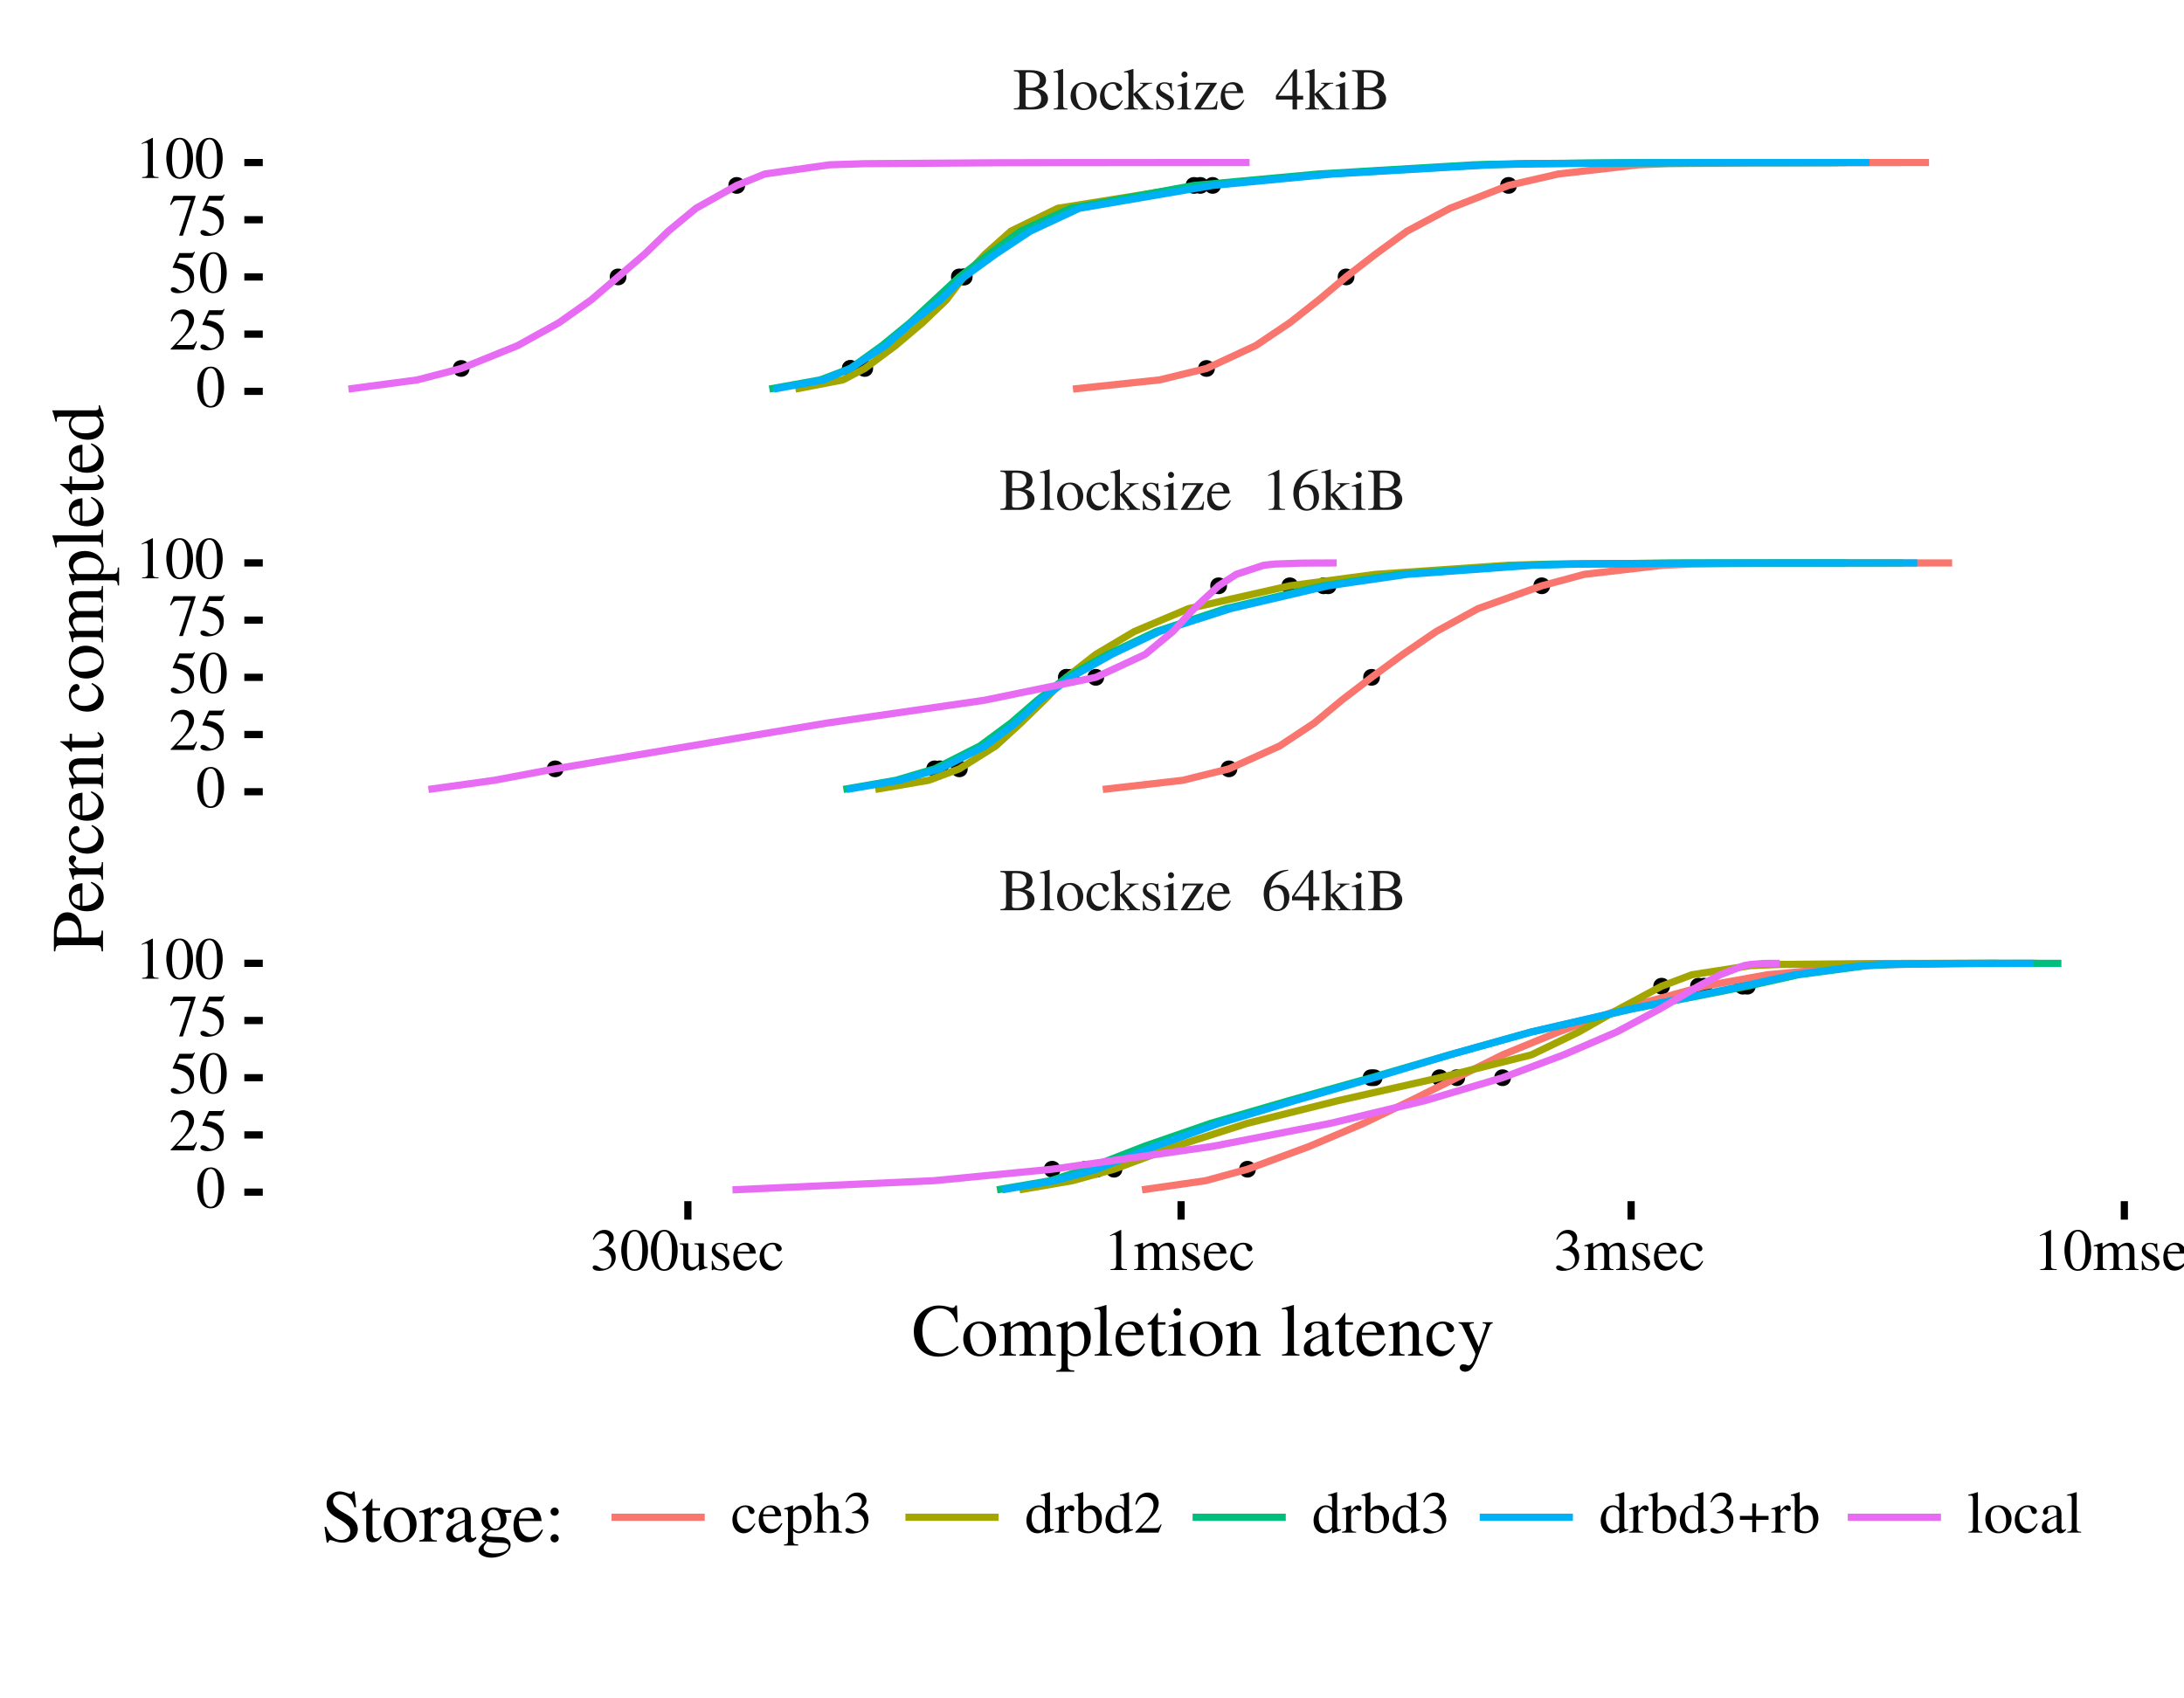 <?xml version="1.0" encoding="UTF-8"?>
<svg xmlns="http://www.w3.org/2000/svg" xmlns:xlink="http://www.w3.org/1999/xlink" width="324pt" height="252pt" viewBox="0 0 324 252" version="1.1">
<defs>
<g>
<symbol overflow="visible" id="glyph0-0">
<path style="stroke:none;" d=""/>
</symbol>
<symbol overflow="visible" id="glyph0-1">
<path style="stroke:none;" d="M 5.219 -1.578 C 5.219 -1.969 5.062 -2.328 4.781 -2.578 C 4.516 -2.812 4.281 -2.922 3.719 -3.062 C 4.172 -3.172 4.359 -3.266 4.562 -3.453 C 4.781 -3.641 4.922 -3.969 4.922 -4.328 C 4.922 -5.312 4.141 -5.828 2.609 -5.828 L 0.156 -5.828 L 0.156 -5.656 C 0.891 -5.609 1 -5.516 1 -4.859 L 1 -0.953 C 1 -0.312 0.875 -0.188 0.156 -0.172 L 0.156 0 L 3.094 0 C 3.781 0 4.406 -0.188 4.719 -0.484 C 5.047 -0.766 5.219 -1.156 5.219 -1.578 Z M 4.203 -1.578 C 4.203 -1.094 4.016 -0.75 3.672 -0.547 C 3.391 -0.391 3.031 -0.328 2.453 -0.328 C 2.016 -0.328 1.891 -0.406 1.891 -0.688 L 1.891 -2.875 C 2.75 -2.875 3.156 -2.828 3.469 -2.688 C 3.969 -2.484 4.203 -2.125 4.203 -1.578 Z M 4.016 -4.297 C 4.016 -3.609 3.547 -3.219 2.734 -3.219 L 1.891 -3.219 L 1.891 -5.234 C 1.891 -5.422 1.953 -5.5 2.078 -5.5 L 2.469 -5.5 C 3.484 -5.5 4.016 -5.078 4.016 -4.297 Z M 4.016 -4.297 "/>
</symbol>
<symbol overflow="visible" id="glyph0-2">
<path style="stroke:none;" d="M 2.266 0 L 2.266 -0.125 C 1.703 -0.172 1.594 -0.25 1.594 -0.734 L 1.594 -5.984 L 1.562 -6.016 C 1.109 -5.859 0.781 -5.766 0.172 -5.625 L 0.172 -5.484 L 0.219 -5.484 C 0.312 -5.484 0.422 -5.5 0.5 -5.5 C 0.781 -5.5 0.859 -5.375 0.859 -4.969 L 0.859 -0.766 C 0.859 -0.297 0.734 -0.172 0.188 -0.125 L 0.188 0 Z M 2.266 0 "/>
</symbol>
<symbol overflow="visible" id="glyph0-3">
<path style="stroke:none;" d="M 4.141 -2.062 C 4.141 -3.203 3.328 -4.047 2.203 -4.047 C 1.062 -4.047 0.25 -3.203 0.25 -1.984 C 0.25 -0.797 1.078 0.094 2.188 0.094 C 3.297 0.094 4.141 -0.844 4.141 -2.062 Z M 3.344 -1.75 C 3.344 -0.75 2.953 -0.156 2.281 -0.156 C 1.938 -0.156 1.625 -0.375 1.438 -0.719 C 1.188 -1.172 1.047 -1.797 1.047 -2.422 C 1.047 -3.25 1.453 -3.797 2.078 -3.797 C 2.828 -3.797 3.344 -2.953 3.344 -1.75 Z M 3.344 -1.75 "/>
</symbol>
<symbol overflow="visible" id="glyph0-4">
<path style="stroke:none;" d="M 3.625 -1.297 L 3.5 -1.375 C 3.078 -0.75 2.766 -0.547 2.266 -0.547 C 1.453 -0.547 0.891 -1.25 0.891 -2.266 C 0.891 -3.172 1.375 -3.797 2.094 -3.797 C 2.406 -3.797 2.531 -3.688 2.609 -3.375 L 2.672 -3.172 C 2.734 -2.922 2.891 -2.766 3.094 -2.766 C 3.312 -2.766 3.5 -2.938 3.5 -3.141 C 3.5 -3.641 2.891 -4.047 2.141 -4.047 C 1.734 -4.047 1.312 -3.891 0.953 -3.594 C 0.484 -3.203 0.219 -2.594 0.219 -1.859 C 0.219 -0.734 0.922 0.094 1.891 0.094 C 2.266 0.094 2.609 -0.031 2.906 -0.281 C 3.172 -0.5 3.344 -0.75 3.625 -1.297 Z M 3.625 -1.297 "/>
</symbol>
<symbol overflow="visible" id="glyph0-5">
<path style="stroke:none;" d="M 4.438 0 L 4.438 -0.125 C 4.062 -0.156 3.781 -0.328 3.406 -0.781 L 2.062 -2.484 L 2.328 -2.719 C 2.953 -3.297 3.5 -3.703 3.75 -3.781 C 3.875 -3.812 4 -3.828 4.156 -3.828 L 4.219 -3.828 L 4.219 -3.953 L 2.422 -3.953 L 2.422 -3.828 C 2.766 -3.828 2.875 -3.797 2.875 -3.672 C 2.875 -3.594 2.781 -3.469 2.672 -3.375 L 1.453 -2.297 L 1.453 -5.984 L 1.422 -6.016 L 0.328 -5.688 L 0.062 -5.625 L 0.062 -5.484 C 0.172 -5.484 0.25 -5.5 0.344 -5.5 C 0.641 -5.5 0.719 -5.391 0.719 -4.969 L 0.719 -0.719 C 0.719 -0.266 0.688 -0.234 0.062 -0.125 L 0.062 0 L 2.125 0 L 2.125 -0.125 L 1.938 -0.141 C 1.594 -0.156 1.453 -0.281 1.453 -0.594 L 1.453 -2.203 L 2.688 -0.562 L 2.719 -0.531 C 2.734 -0.5 2.75 -0.469 2.781 -0.453 C 2.844 -0.359 2.875 -0.312 2.875 -0.266 C 2.875 -0.188 2.797 -0.125 2.688 -0.125 L 2.531 -0.125 L 2.531 0 Z M 4.438 0 "/>
</symbol>
<symbol overflow="visible" id="glyph0-6">
<path style="stroke:none;" d="M 3.062 -1.031 C 3.062 -1.484 2.859 -1.766 2.328 -2.078 L 1.375 -2.641 C 1.125 -2.781 1 -3.016 1 -3.25 C 1 -3.609 1.266 -3.844 1.672 -3.844 C 2.172 -3.844 2.438 -3.547 2.641 -2.766 L 2.766 -2.766 L 2.734 -3.953 L 2.641 -3.953 L 2.625 -3.938 C 2.547 -3.875 2.531 -3.875 2.5 -3.875 C 2.453 -3.875 2.359 -3.891 2.266 -3.938 C 2.078 -4 1.875 -4.031 1.656 -4.031 C 0.938 -4.031 0.453 -3.594 0.453 -2.953 C 0.453 -2.469 0.734 -2.125 1.484 -1.688 L 1.984 -1.406 C 2.297 -1.219 2.453 -1.016 2.453 -0.734 C 2.453 -0.359 2.156 -0.109 1.719 -0.109 C 1.109 -0.109 0.797 -0.438 0.594 -1.344 L 0.453 -1.344 L 0.453 0.031 L 0.578 0.031 C 0.641 -0.047 0.672 -0.078 0.781 -0.078 C 0.875 -0.078 0.969 -0.047 1.172 0 C 1.422 0.047 1.641 0.094 1.828 0.094 C 2.5 0.094 3.062 -0.422 3.062 -1.031 Z M 3.062 -1.031 "/>
</symbol>
<symbol overflow="visible" id="glyph0-7">
<path style="stroke:none;" d="M 2.219 0 L 2.219 -0.125 C 1.641 -0.172 1.578 -0.266 1.578 -0.891 L 1.578 -4.016 L 1.547 -4.047 L 0.172 -3.562 L 0.172 -3.438 L 0.25 -3.438 C 0.359 -3.453 0.469 -3.469 0.547 -3.469 C 0.75 -3.469 0.828 -3.328 0.828 -2.938 L 0.828 -0.891 C 0.828 -0.266 0.75 -0.172 0.141 -0.125 L 0.141 0 Z M 1.656 -5.188 C 1.656 -5.438 1.453 -5.641 1.203 -5.641 C 0.953 -5.641 0.75 -5.438 0.75 -5.188 C 0.75 -4.938 0.953 -4.734 1.203 -4.734 C 1.453 -4.734 1.656 -4.938 1.656 -5.188 Z M 1.656 -5.188 "/>
</symbol>
<symbol overflow="visible" id="glyph0-8">
<path style="stroke:none;" d="M 3.672 -1.188 L 3.516 -1.219 C 3.438 -0.781 3.375 -0.641 3.266 -0.5 C 3.141 -0.344 2.844 -0.266 2.391 -0.266 L 1.172 -0.266 L 3.547 -3.828 L 3.547 -3.953 L 0.5 -3.953 L 0.469 -2.922 L 0.625 -2.922 C 0.703 -3.562 0.828 -3.688 1.359 -3.688 L 2.578 -3.688 L 0.234 -0.125 L 0.234 0 L 3.547 0 Z M 3.672 -1.188 "/>
</symbol>
<symbol overflow="visible" id="glyph0-9">
<path style="stroke:none;" d="M 3.734 -1.375 L 3.594 -1.438 C 3.172 -0.781 2.781 -0.516 2.219 -0.516 C 1.734 -0.516 1.375 -0.75 1.125 -1.219 C 0.938 -1.562 0.875 -1.875 0.859 -2.438 L 3.562 -2.438 C 3.5 -3.016 3.406 -3.266 3.188 -3.547 C 2.922 -3.859 2.516 -4.047 2.062 -4.047 C 0.969 -4.047 0.219 -3.172 0.219 -1.875 C 0.219 -0.672 0.859 0.094 1.859 0.094 C 2.703 0.094 3.359 -0.438 3.734 -1.375 Z M 2.672 -2.719 L 0.875 -2.719 C 0.969 -3.406 1.266 -3.734 1.797 -3.734 C 2.344 -3.734 2.547 -3.484 2.672 -2.719 Z M 2.672 -2.719 "/>
</symbol>
<symbol overflow="visible" id="glyph0-10">
<path style="stroke:none;" d=""/>
</symbol>
<symbol overflow="visible" id="glyph0-11">
<path style="stroke:none;" d="M 4.156 -1.469 L 4.156 -2.031 L 3.25 -2.031 L 3.25 -5.953 L 2.875 -5.953 L 0.109 -2.031 L 0.109 -1.469 L 2.578 -1.469 L 2.578 0 L 3.25 0 L 3.25 -1.469 Z M 2.562 -2.031 L 0.453 -2.031 L 2.562 -5.047 Z M 2.562 -2.031 "/>
</symbol>
<symbol overflow="visible" id="glyph0-12">
<path style="stroke:none;" d="M 3.469 0 L 3.469 -0.125 C 2.766 -0.141 2.625 -0.234 2.625 -0.656 L 2.625 -5.922 L 2.562 -5.953 L 0.969 -5.141 L 0.969 -5.016 C 1.078 -5.062 1.172 -5.109 1.219 -5.125 C 1.375 -5.188 1.516 -5.219 1.609 -5.219 C 1.797 -5.219 1.875 -5.078 1.875 -4.797 L 1.875 -0.812 C 1.875 -0.531 1.797 -0.328 1.656 -0.25 C 1.531 -0.172 1.406 -0.141 1.031 -0.125 L 1.031 0 Z M 3.469 0 "/>
</symbol>
<symbol overflow="visible" id="glyph0-13">
<path style="stroke:none;" d="M 4.109 -1.922 C 4.109 -3.047 3.469 -3.766 2.469 -3.766 C 2.078 -3.766 1.891 -3.703 1.344 -3.375 C 1.578 -4.703 2.562 -5.641 3.938 -5.875 L 3.922 -6.016 C 2.922 -5.922 2.406 -5.766 1.766 -5.312 C 0.812 -4.641 0.297 -3.641 0.297 -2.453 C 0.297 -1.688 0.531 -0.922 0.922 -0.469 C 1.25 -0.094 1.719 0.125 2.266 0.125 C 3.359 0.125 4.109 -0.719 4.109 -1.922 Z M 3.328 -1.625 C 3.328 -0.656 2.984 -0.125 2.359 -0.125 C 1.594 -0.125 1.125 -0.953 1.125 -2.312 C 1.125 -2.766 1.188 -3.016 1.359 -3.141 C 1.547 -3.281 1.828 -3.359 2.125 -3.359 C 2.891 -3.359 3.328 -2.734 3.328 -1.625 Z M 3.328 -1.625 "/>
</symbol>
<symbol overflow="visible" id="glyph0-14">
<path style="stroke:none;" d="M 4.188 -2.906 C 4.188 -4.703 3.391 -5.953 2.234 -5.953 C 1.75 -5.953 1.375 -5.797 1.062 -5.484 C 0.547 -5 0.219 -3.984 0.219 -2.953 C 0.219 -2 0.5 -0.969 0.922 -0.469 C 1.234 -0.094 1.688 0.125 2.203 0.125 C 2.641 0.125 3.031 -0.031 3.344 -0.328 C 3.859 -0.812 4.188 -1.844 4.188 -2.906 Z M 3.344 -2.891 C 3.344 -1.047 2.953 -0.109 2.203 -0.109 C 1.438 -0.109 1.062 -1.047 1.062 -2.875 C 1.062 -4.734 1.453 -5.719 2.203 -5.719 C 2.953 -5.719 3.344 -4.719 3.344 -2.891 Z M 3.344 -2.891 "/>
</symbol>
<symbol overflow="visible" id="glyph0-15">
<path style="stroke:none;" d="M 4.172 -1.203 L 4.062 -1.25 C 3.734 -0.75 3.625 -0.672 3.234 -0.672 L 1.125 -0.672 L 2.609 -2.219 C 3.391 -3.031 3.734 -3.703 3.734 -4.391 C 3.734 -5.266 3.016 -5.953 2.109 -5.953 C 1.625 -5.953 1.156 -5.75 0.828 -5.406 C 0.547 -5.109 0.422 -4.828 0.266 -4.203 L 0.453 -4.156 C 0.812 -5.016 1.125 -5.297 1.734 -5.297 C 2.469 -5.297 2.969 -4.797 2.969 -4.062 C 2.969 -3.375 2.562 -2.547 1.828 -1.766 L 0.266 -0.109 L 0.266 0 L 3.688 0 Z M 4.172 -1.203 "/>
</symbol>
<symbol overflow="visible" id="glyph0-16">
<path style="stroke:none;" d="M 3.859 -5.984 L 3.781 -6.047 C 3.641 -5.875 3.547 -5.828 3.375 -5.828 L 1.531 -5.828 L 0.578 -3.734 C 0.562 -3.719 0.562 -3.688 0.562 -3.688 C 0.562 -3.656 0.594 -3.625 0.672 -3.625 C 0.953 -3.625 1.297 -3.562 1.656 -3.453 C 2.672 -3.125 3.141 -2.578 3.141 -1.703 C 3.141 -0.859 2.609 -0.203 1.922 -0.203 C 1.734 -0.203 1.594 -0.266 1.328 -0.453 C 1.047 -0.656 0.844 -0.75 0.656 -0.75 C 0.406 -0.75 0.281 -0.641 0.281 -0.422 C 0.281 -0.094 0.688 0.125 1.359 0.125 C 2.094 0.125 2.734 -0.109 3.172 -0.562 C 3.578 -0.953 3.75 -1.453 3.75 -2.125 C 3.75 -2.766 3.594 -3.172 3.156 -3.609 C 2.766 -4 2.266 -4.203 1.219 -4.375 L 1.594 -5.125 L 3.312 -5.125 C 3.453 -5.125 3.5 -5.141 3.516 -5.203 Z M 3.859 -5.984 "/>
</symbol>
<symbol overflow="visible" id="glyph0-17">
<path style="stroke:none;" d="M 3.953 -5.688 L 3.953 -5.828 L 0.688 -5.828 L 0.172 -4.531 L 0.328 -4.453 C 0.703 -5.062 0.859 -5.172 1.344 -5.172 L 3.25 -5.172 L 1.516 0.078 L 2.078 0.078 Z M 3.953 -5.688 "/>
</symbol>
<symbol overflow="visible" id="glyph0-18">
<path style="stroke:none;" d="M 3.797 -1.922 C 3.797 -2.375 3.656 -2.781 3.406 -3.062 C 3.234 -3.25 3.062 -3.359 2.672 -3.531 C 3.281 -3.938 3.5 -4.266 3.5 -4.734 C 3.5 -5.453 2.938 -5.953 2.125 -5.953 C 1.688 -5.953 1.297 -5.797 0.984 -5.516 C 0.719 -5.281 0.594 -5.047 0.391 -4.516 L 0.531 -4.484 C 0.891 -5.125 1.281 -5.422 1.844 -5.422 C 2.406 -5.422 2.812 -5.031 2.812 -4.484 C 2.812 -4.156 2.672 -3.844 2.453 -3.625 C 2.188 -3.359 1.938 -3.234 1.344 -3.016 L 1.344 -2.906 C 1.859 -2.906 2.062 -2.891 2.281 -2.812 C 2.828 -2.609 3.172 -2.109 3.172 -1.5 C 3.172 -0.766 2.672 -0.188 2.016 -0.188 C 1.781 -0.188 1.594 -0.25 1.281 -0.469 C 1.016 -0.625 0.859 -0.688 0.719 -0.688 C 0.516 -0.688 0.375 -0.562 0.375 -0.375 C 0.375 -0.078 0.75 0.125 1.375 0.125 C 2.047 0.125 2.75 -0.109 3.156 -0.469 C 3.578 -0.828 3.797 -1.344 3.797 -1.922 Z M 3.797 -1.922 "/>
</symbol>
<symbol overflow="visible" id="glyph0-19">
<path style="stroke:none;" d="M 4.219 -0.312 L 4.219 -0.438 L 4.172 -0.438 C 3.766 -0.438 3.672 -0.531 3.672 -0.938 L 3.672 -3.953 L 2.281 -3.953 L 2.281 -3.812 C 2.828 -3.781 2.922 -3.688 2.922 -3.25 L 2.922 -1.188 C 2.922 -0.953 2.891 -0.812 2.781 -0.734 C 2.531 -0.531 2.266 -0.422 1.984 -0.422 C 1.641 -0.422 1.359 -0.719 1.359 -1.094 L 1.359 -3.953 L 0.078 -3.953 L 0.078 -3.828 C 0.5 -3.812 0.625 -3.672 0.625 -3.266 L 0.625 -1.062 C 0.625 -0.359 1.047 0.094 1.688 0.094 C 2.016 0.094 2.359 -0.047 2.594 -0.297 L 2.969 -0.672 L 2.969 0.062 L 3.016 0.078 C 3.453 -0.094 3.766 -0.188 4.219 -0.312 Z M 4.219 -0.312 "/>
</symbol>
<symbol overflow="visible" id="glyph0-20">
<path style="stroke:none;" d="M 6.812 0 L 6.812 -0.125 L 6.594 -0.156 C 6.328 -0.172 6.203 -0.328 6.203 -0.672 L 6.203 -2.484 C 6.203 -3.516 5.875 -4.047 5.188 -4.047 C 4.688 -4.047 4.234 -3.812 3.75 -3.312 C 3.594 -3.812 3.297 -4.047 2.828 -4.047 C 2.438 -4.047 2.188 -3.922 1.453 -3.375 L 1.453 -4.031 L 1.406 -4.047 C 0.953 -3.875 0.656 -3.781 0.172 -3.656 L 0.172 -3.5 C 0.281 -3.531 0.359 -3.531 0.453 -3.531 C 0.672 -3.531 0.75 -3.391 0.75 -2.969 L 0.75 -0.75 C 0.75 -0.266 0.641 -0.141 0.141 -0.125 L 0.141 0 L 2.094 0 L 2.094 -0.125 C 1.625 -0.156 1.5 -0.25 1.5 -0.594 L 1.5 -3.062 C 1.5 -3.062 1.562 -3.172 1.625 -3.234 C 1.844 -3.438 2.219 -3.594 2.531 -3.594 C 2.922 -3.594 3.109 -3.281 3.109 -2.672 L 3.109 -0.75 C 3.109 -0.266 3.016 -0.172 2.516 -0.125 L 2.516 0 L 4.484 0 L 4.484 -0.125 C 3.984 -0.141 3.859 -0.297 3.859 -0.828 L 3.859 -3.047 C 4.109 -3.438 4.406 -3.594 4.812 -3.594 C 5.312 -3.594 5.469 -3.359 5.469 -2.625 L 5.469 -0.766 C 5.469 -0.266 5.406 -0.188 4.891 -0.125 L 4.891 0 Z M 6.812 0 "/>
</symbol>
<symbol overflow="visible" id="glyph0-21">
<path style="stroke:none;" d="M 4.141 -2.172 C 4.141 -3.266 3.516 -4.047 2.672 -4.047 C 2.172 -4.047 1.781 -3.828 1.406 -3.359 L 1.406 -4.031 L 1.344 -4.047 C 0.875 -3.859 0.562 -3.75 0.078 -3.594 L 0.078 -3.453 C 0.156 -3.469 0.219 -3.469 0.297 -3.469 C 0.594 -3.469 0.656 -3.375 0.656 -2.969 L 0.656 1.156 C 0.656 1.609 0.562 1.703 0.047 1.766 L 0.047 1.906 L 2.172 1.906 L 2.172 1.75 C 1.516 1.734 1.406 1.641 1.406 1.094 L 1.406 -0.297 C 1.703 0 1.922 0.094 2.281 0.094 C 3.328 0.094 4.141 -0.891 4.141 -2.172 Z M 3.375 -1.828 C 3.375 -0.859 2.953 -0.188 2.312 -0.188 C 1.906 -0.188 1.406 -0.516 1.406 -0.781 L 1.406 -2.938 C 1.406 -3.203 1.891 -3.516 2.297 -3.516 C 2.953 -3.516 3.375 -2.844 3.375 -1.828 Z M 3.375 -1.828 "/>
</symbol>
<symbol overflow="visible" id="glyph0-22">
<path style="stroke:none;" d="M 4.281 0 L 4.281 -0.125 C 3.812 -0.219 3.75 -0.297 3.75 -0.891 L 3.75 -2.641 C 3.75 -3.578 3.391 -4.047 2.672 -4.047 C 2.156 -4.047 1.781 -3.828 1.375 -3.312 L 1.375 -5.984 L 1.344 -6.016 C 1.031 -5.906 0.812 -5.828 0.328 -5.688 L 0.094 -5.625 L 0.094 -5.484 C 0.125 -5.484 0.156 -5.484 0.188 -5.484 C 0.578 -5.484 0.641 -5.422 0.641 -5.047 L 0.641 -0.891 C 0.641 -0.281 0.594 -0.203 0.078 -0.125 L 0.078 0 L 1.984 0 L 1.984 -0.125 C 1.469 -0.188 1.375 -0.297 1.375 -0.891 L 1.375 -3.016 C 1.75 -3.422 2.016 -3.578 2.359 -3.578 C 2.797 -3.578 3.016 -3.25 3.016 -2.641 L 3.016 -0.891 C 3.016 -0.297 2.922 -0.188 2.422 -0.125 L 2.422 0 Z M 4.281 0 "/>
</symbol>
<symbol overflow="visible" id="glyph0-23">
<path style="stroke:none;" d="M 4.312 -0.375 L 4.312 -0.516 C 4.156 -0.5 4.141 -0.5 4.109 -0.5 C 3.797 -0.5 3.734 -0.594 3.734 -1 L 3.734 -5.984 L 3.688 -6.016 C 3.266 -5.859 2.953 -5.766 2.391 -5.625 L 2.391 -5.484 C 2.469 -5.484 2.516 -5.484 2.594 -5.484 C 2.906 -5.484 2.984 -5.406 2.984 -5.047 L 2.984 -3.672 C 2.656 -3.953 2.422 -4.047 2.062 -4.047 C 1.062 -4.047 0.234 -3.047 0.234 -1.797 C 0.234 -0.672 0.891 0.094 1.859 0.094 C 2.359 0.094 2.688 -0.094 2.984 -0.5 L 2.984 0.062 L 3.031 0.094 Z M 2.984 -0.891 C 2.984 -0.828 2.922 -0.734 2.844 -0.641 C 2.688 -0.453 2.469 -0.375 2.203 -0.375 C 1.484 -0.375 1 -1.078 1 -2.156 C 1 -3.156 1.422 -3.797 2.094 -3.797 C 2.562 -3.797 2.984 -3.391 2.984 -2.922 Z M 2.984 -0.891 "/>
</symbol>
<symbol overflow="visible" id="glyph0-24">
<path style="stroke:none;" d="M 2.953 -3.578 C 2.953 -3.875 2.766 -4.047 2.469 -4.047 C 2.094 -4.047 1.844 -3.844 1.406 -3.219 L 1.406 -4.031 L 1.359 -4.047 C 0.891 -3.859 0.578 -3.734 0.062 -3.578 L 0.062 -3.438 C 0.188 -3.453 0.266 -3.469 0.375 -3.469 C 0.594 -3.469 0.672 -3.328 0.672 -2.938 L 0.672 -0.734 C 0.672 -0.297 0.609 -0.234 0.047 -0.125 L 0.047 0 L 2.156 0 L 2.156 -0.125 C 1.562 -0.156 1.406 -0.297 1.406 -0.797 L 1.406 -2.766 C 1.406 -3.047 1.781 -3.5 2.016 -3.5 C 2.078 -3.5 2.156 -3.453 2.25 -3.359 C 2.391 -3.234 2.484 -3.188 2.609 -3.188 C 2.812 -3.188 2.953 -3.328 2.953 -3.578 Z M 2.953 -3.578 "/>
</symbol>
<symbol overflow="visible" id="glyph0-25">
<path style="stroke:none;" d="M 4.109 -2.141 C 4.109 -3.219 3.453 -4.047 2.562 -4.047 C 2.031 -4.047 1.516 -3.734 1.344 -3.297 L 1.344 -5.984 L 1.297 -6.016 C 0.938 -5.875 0.688 -5.812 0.281 -5.688 L 0.031 -5.625 L 0.031 -5.484 C 0.078 -5.484 0.109 -5.484 0.172 -5.484 C 0.531 -5.484 0.609 -5.406 0.609 -5.047 L 0.609 -0.469 C 0.609 -0.203 1.359 0.094 2.062 0.094 C 3.219 0.094 4.109 -0.875 4.109 -2.141 Z M 3.344 -1.734 C 3.344 -0.75 2.922 -0.188 2.203 -0.188 C 1.734 -0.188 1.344 -0.391 1.344 -0.609 L 1.344 -2.828 C 1.344 -3.172 1.766 -3.5 2.219 -3.5 C 2.906 -3.5 3.344 -2.812 3.344 -1.734 Z M 3.344 -1.734 "/>
</symbol>
<symbol overflow="visible" id="glyph0-26">
<path style="stroke:none;" d="M 4.609 -1.906 L 4.609 -2.484 L 2.766 -2.484 L 2.766 -4.328 L 2.188 -4.328 L 2.188 -2.484 L 0.359 -2.484 L 0.359 -1.906 L 2.188 -1.906 L 2.188 -0.078 L 2.766 -0.078 L 2.766 -1.906 Z M 4.609 -1.906 "/>
</symbol>
<symbol overflow="visible" id="glyph0-27">
<path style="stroke:none;" d="M 3.891 -0.359 L 3.891 -0.578 C 3.734 -0.453 3.641 -0.406 3.5 -0.406 C 3.297 -0.406 3.234 -0.531 3.234 -0.922 L 3.234 -2.641 C 3.234 -3.094 3.188 -3.328 3.062 -3.531 C 2.891 -3.875 2.5 -4.047 1.969 -4.047 C 1.516 -4.047 1.094 -3.922 0.859 -3.719 C 0.641 -3.531 0.5 -3.281 0.5 -3.062 C 0.5 -2.859 0.656 -2.688 0.875 -2.688 C 1.078 -2.688 1.266 -2.859 1.266 -3.047 C 1.266 -3.094 1.266 -3.125 1.25 -3.188 C 1.234 -3.266 1.219 -3.344 1.219 -3.406 C 1.219 -3.641 1.5 -3.828 1.859 -3.828 C 2.281 -3.828 2.531 -3.578 2.531 -3.109 L 2.531 -2.562 C 1.172 -2.016 1.016 -1.953 0.641 -1.625 C 0.453 -1.438 0.328 -1.141 0.328 -0.859 C 0.328 -0.297 0.703 0.094 1.25 0.094 C 1.641 0.094 2 -0.094 2.531 -0.547 C 2.578 -0.094 2.734 0.094 3.094 0.094 C 3.391 0.094 3.578 -0.016 3.891 -0.359 Z M 2.531 -1.078 C 2.531 -0.812 2.484 -0.734 2.297 -0.609 C 2.078 -0.5 1.844 -0.422 1.656 -0.422 C 1.344 -0.422 1.094 -0.719 1.094 -1.094 L 1.094 -1.141 C 1.094 -1.656 1.453 -1.969 2.531 -2.359 Z M 2.531 -1.078 "/>
</symbol>
<symbol overflow="visible" id="glyph1-0">
<path style="stroke:none;" d=""/>
</symbol>
<symbol overflow="visible" id="glyph1-1">
<path style="stroke:none;" d="M 6.969 -1.25 L 6.766 -1.438 C 5.953 -0.656 5.219 -0.328 4.312 -0.328 C 3.656 -0.328 3.062 -0.531 2.594 -0.906 C 1.953 -1.453 1.578 -2.438 1.578 -3.719 C 1.578 -5.703 2.609 -7 4.203 -7 C 4.844 -7 5.406 -6.766 5.844 -6.328 C 6.188 -5.969 6.359 -5.672 6.562 -4.953 L 6.812 -4.953 L 6.719 -7.438 L 6.484 -7.438 C 6.422 -7.203 6.25 -7.078 6.031 -7.078 C 5.922 -7.078 5.781 -7.109 5.594 -7.172 C 5.062 -7.344 4.516 -7.438 3.984 -7.438 C 3.141 -7.438 2.266 -7.109 1.594 -6.562 C 0.766 -5.875 0.312 -4.828 0.312 -3.578 C 0.312 -1.344 1.766 0.156 3.953 0.156 C 5.203 0.156 6.297 -0.359 6.969 -1.25 Z M 6.969 -1.25 "/>
</symbol>
<symbol overflow="visible" id="glyph1-2">
<path style="stroke:none;" d="M 5.172 -2.578 C 5.172 -4.016 4.156 -5.062 2.75 -5.062 C 1.312 -5.062 0.312 -4 0.312 -2.484 C 0.312 -1 1.344 0.109 2.734 0.109 C 4.109 0.109 5.172 -1.062 5.172 -2.578 Z M 4.188 -2.188 C 4.188 -0.953 3.688 -0.203 2.859 -0.203 C 2.438 -0.203 2.031 -0.469 1.797 -0.906 C 1.484 -1.469 1.312 -2.25 1.312 -3.031 C 1.312 -4.062 1.828 -4.75 2.609 -4.75 C 3.531 -4.75 4.188 -3.703 4.188 -2.188 Z M 4.188 -2.188 "/>
</symbol>
<symbol overflow="visible" id="glyph1-3">
<path style="stroke:none;" d="M 8.531 0 L 8.531 -0.172 L 8.234 -0.188 C 7.906 -0.203 7.766 -0.406 7.766 -0.844 L 7.766 -3.109 C 7.766 -4.406 7.344 -5.062 6.484 -5.062 C 5.859 -5.062 5.297 -4.781 4.703 -4.141 C 4.5 -4.766 4.125 -5.062 3.531 -5.062 C 3.047 -5.062 2.734 -4.906 1.828 -4.219 L 1.828 -5.031 L 1.75 -5.062 C 1.188 -4.844 0.812 -4.734 0.203 -4.562 L 0.203 -4.375 C 0.359 -4.406 0.438 -4.422 0.562 -4.422 C 0.844 -4.422 0.953 -4.25 0.953 -3.719 L 0.953 -0.938 C 0.953 -0.344 0.797 -0.172 0.172 -0.172 L 0.172 0 L 2.625 0 L 2.625 -0.172 C 2.031 -0.188 1.875 -0.312 1.875 -0.734 L 1.875 -3.844 C 1.875 -3.844 1.953 -3.969 2.031 -4.047 C 2.312 -4.297 2.781 -4.484 3.172 -4.484 C 3.656 -4.484 3.891 -4.109 3.891 -3.328 L 3.891 -0.953 C 3.891 -0.328 3.766 -0.203 3.141 -0.172 L 3.141 0 L 5.609 0 L 5.609 -0.172 C 4.984 -0.172 4.812 -0.359 4.812 -1.047 L 4.812 -3.812 C 5.141 -4.297 5.516 -4.484 6.016 -4.484 C 6.641 -4.484 6.844 -4.188 6.844 -3.281 L 6.844 -0.953 C 6.844 -0.328 6.75 -0.234 6.109 -0.172 L 6.109 0 Z M 8.531 0 "/>
</symbol>
<symbol overflow="visible" id="glyph1-4">
<path style="stroke:none;" d="M 5.172 -2.719 C 5.172 -4.078 4.406 -5.062 3.328 -5.062 C 2.719 -5.062 2.234 -4.781 1.75 -4.188 L 1.75 -5.031 L 1.688 -5.062 C 1.094 -4.828 0.703 -4.688 0.094 -4.5 L 0.094 -4.328 C 0.203 -4.328 0.281 -4.328 0.375 -4.328 C 0.75 -4.328 0.828 -4.219 0.828 -3.703 L 0.828 1.438 C 0.828 2.016 0.703 2.141 0.062 2.203 L 0.062 2.391 L 2.719 2.391 L 2.719 2.188 C 1.891 2.172 1.75 2.062 1.75 1.359 L 1.75 -0.359 C 2.141 0 2.391 0.109 2.859 0.109 C 4.156 0.109 5.172 -1.125 5.172 -2.719 Z M 4.219 -2.281 C 4.219 -1.062 3.688 -0.234 2.891 -0.234 C 2.375 -0.234 1.75 -0.641 1.75 -0.969 L 1.75 -3.672 C 1.75 -4 2.359 -4.406 2.875 -4.406 C 3.688 -4.406 4.219 -3.562 4.219 -2.281 Z M 4.219 -2.281 "/>
</symbol>
<symbol overflow="visible" id="glyph1-5">
<path style="stroke:none;" d="M 2.828 0 L 2.828 -0.172 C 2.125 -0.203 2 -0.312 2 -0.922 L 2 -7.484 L 1.953 -7.516 C 1.391 -7.328 0.969 -7.219 0.203 -7.031 L 0.203 -6.859 L 0.281 -6.859 C 0.391 -6.859 0.531 -6.875 0.609 -6.875 C 0.969 -6.875 1.078 -6.719 1.078 -6.203 L 1.078 -0.953 C 1.078 -0.359 0.922 -0.219 0.234 -0.172 L 0.234 0 Z M 2.828 0 "/>
</symbol>
<symbol overflow="visible" id="glyph1-6">
<path style="stroke:none;" d="M 4.656 -1.734 L 4.484 -1.797 C 3.953 -0.969 3.484 -0.656 2.781 -0.656 C 2.172 -0.656 1.719 -0.938 1.391 -1.531 C 1.172 -1.953 1.094 -2.344 1.062 -3.047 L 4.453 -3.047 C 4.359 -3.766 4.25 -4.078 3.984 -4.438 C 3.656 -4.828 3.141 -5.062 2.578 -5.062 C 1.203 -5.062 0.281 -3.953 0.281 -2.359 C 0.281 -0.844 1.062 0.109 2.328 0.109 C 3.391 0.109 4.203 -0.531 4.656 -1.734 Z M 3.328 -3.406 L 1.094 -3.406 C 1.203 -4.266 1.578 -4.656 2.25 -4.656 C 2.922 -4.656 3.188 -4.359 3.328 -3.406 Z M 3.328 -3.406 "/>
</symbol>
<symbol overflow="visible" id="glyph1-7">
<path style="stroke:none;" d="M 3.062 -0.719 L 2.922 -0.844 C 2.688 -0.562 2.516 -0.469 2.266 -0.469 C 1.859 -0.469 1.688 -0.75 1.688 -1.453 L 1.688 -4.594 L 2.812 -4.594 L 2.812 -4.953 L 1.688 -4.953 L 1.688 -6.219 C 1.688 -6.344 1.672 -6.375 1.609 -6.375 C 1.547 -6.266 1.469 -6.156 1.391 -6.062 C 0.984 -5.453 0.609 -5.047 0.328 -4.891 C 0.203 -4.812 0.141 -4.734 0.141 -4.672 C 0.141 -4.641 0.156 -4.625 0.188 -4.594 L 0.766 -4.594 L 0.766 -1.281 C 0.766 -0.359 1.094 0.109 1.734 0.109 C 2.281 0.109 2.703 -0.156 3.062 -0.719 Z M 3.062 -0.719 "/>
</symbol>
<symbol overflow="visible" id="glyph1-8">
<path style="stroke:none;" d="M 2.781 0 L 2.781 -0.172 C 2.062 -0.219 1.969 -0.328 1.969 -1.125 L 1.969 -5.031 L 1.922 -5.062 L 0.219 -4.453 L 0.219 -4.297 L 0.312 -4.297 C 0.438 -4.328 0.578 -4.328 0.688 -4.328 C 0.953 -4.328 1.047 -4.156 1.047 -3.672 L 1.047 -1.125 C 1.047 -0.328 0.938 -0.203 0.172 -0.172 L 0.172 0 Z M 2.062 -6.484 C 2.062 -6.797 1.828 -7.047 1.5 -7.047 C 1.203 -7.047 0.953 -6.797 0.953 -6.484 C 0.953 -6.172 1.203 -5.922 1.5 -5.922 C 1.828 -5.922 2.062 -6.172 2.062 -6.484 Z M 2.062 -6.484 "/>
</symbol>
<symbol overflow="visible" id="glyph1-9">
<path style="stroke:none;" d="M 5.328 0 L 5.328 -0.172 C 4.797 -0.219 4.656 -0.359 4.656 -0.891 L 4.656 -3.406 C 4.656 -4.438 4.188 -5.062 3.359 -5.062 C 2.859 -5.062 2.516 -4.875 1.766 -4.172 L 1.766 -5.031 L 1.688 -5.062 C 1.156 -4.859 0.781 -4.734 0.172 -4.562 L 0.172 -4.375 C 0.234 -4.406 0.359 -4.422 0.469 -4.422 C 0.781 -4.422 0.875 -4.25 0.875 -3.719 L 0.875 -0.984 C 0.875 -0.359 0.766 -0.203 0.203 -0.172 L 0.203 0 L 2.531 0 L 2.531 -0.172 C 1.969 -0.203 1.797 -0.344 1.797 -0.734 L 1.797 -3.828 C 2.328 -4.328 2.578 -4.453 2.938 -4.453 C 3.469 -4.453 3.734 -4.109 3.734 -3.391 L 3.734 -1.094 C 3.734 -0.391 3.594 -0.203 3.047 -0.172 L 3.047 0 Z M 5.328 0 "/>
</symbol>
<symbol overflow="visible" id="glyph1-10">
<path style="stroke:none;" d=""/>
</symbol>
<symbol overflow="visible" id="glyph1-11">
<path style="stroke:none;" d="M 4.859 -0.438 L 4.859 -0.719 C 4.672 -0.578 4.547 -0.516 4.375 -0.516 C 4.125 -0.516 4.047 -0.672 4.047 -1.156 L 4.047 -3.297 C 4.047 -3.859 4 -4.172 3.844 -4.422 C 3.609 -4.844 3.141 -5.062 2.469 -5.062 C 1.906 -5.062 1.375 -4.906 1.062 -4.656 C 0.797 -4.422 0.609 -4.109 0.609 -3.828 C 0.609 -3.578 0.828 -3.359 1.094 -3.359 C 1.359 -3.359 1.578 -3.578 1.578 -3.812 C 1.578 -3.859 1.578 -3.922 1.562 -4 C 1.547 -4.094 1.531 -4.188 1.531 -4.25 C 1.531 -4.547 1.875 -4.797 2.328 -4.797 C 2.859 -4.797 3.156 -4.484 3.156 -3.891 L 3.156 -3.219 C 1.469 -2.531 1.281 -2.438 0.797 -2.031 C 0.562 -1.797 0.406 -1.438 0.406 -1.062 C 0.406 -0.375 0.875 0.109 1.562 0.109 C 2.047 0.109 2.5 -0.125 3.172 -0.688 C 3.219 -0.109 3.422 0.109 3.875 0.109 C 4.25 0.109 4.484 -0.016 4.859 -0.438 Z M 3.156 -1.359 C 3.156 -1.016 3.109 -0.906 2.875 -0.766 C 2.609 -0.609 2.297 -0.531 2.062 -0.531 C 1.688 -0.531 1.375 -0.906 1.375 -1.375 L 1.375 -1.422 C 1.375 -2.062 1.828 -2.469 3.156 -2.953 Z M 3.156 -1.359 "/>
</symbol>
<symbol overflow="visible" id="glyph1-12">
<path style="stroke:none;" d="M 4.531 -1.609 L 4.375 -1.719 C 3.844 -0.953 3.453 -0.688 2.828 -0.688 C 1.812 -0.688 1.125 -1.562 1.125 -2.828 C 1.125 -3.969 1.734 -4.734 2.625 -4.734 C 3.016 -4.734 3.156 -4.625 3.266 -4.219 L 3.328 -3.969 C 3.422 -3.656 3.625 -3.469 3.859 -3.469 C 4.141 -3.469 4.375 -3.672 4.375 -3.922 C 4.375 -4.547 3.609 -5.062 2.688 -5.062 C 2.172 -5.062 1.641 -4.859 1.203 -4.5 C 0.609 -4 0.281 -3.25 0.281 -2.328 C 0.281 -0.906 1.141 0.109 2.359 0.109 C 2.844 0.109 3.25 -0.047 3.625 -0.359 C 3.953 -0.609 4.188 -0.938 4.531 -1.609 Z M 4.531 -1.609 "/>
</symbol>
<symbol overflow="visible" id="glyph1-13">
<path style="stroke:none;" d="M 5.219 -4.781 L 5.219 -4.953 L 3.734 -4.953 L 3.734 -4.781 C 4.094 -4.781 4.266 -4.688 4.266 -4.516 C 4.266 -4.469 4.25 -4.406 4.219 -4.328 L 3.156 -1.281 L 1.891 -4.062 C 1.828 -4.219 1.781 -4.359 1.781 -4.484 C 1.781 -4.688 1.953 -4.766 2.422 -4.781 L 2.422 -4.953 L 0.156 -4.953 L 0.156 -4.797 C 0.438 -4.75 0.625 -4.625 0.719 -4.438 L 2.531 -0.609 C 2.609 -0.422 2.656 -0.297 2.656 -0.203 C 2.656 -0.047 2.391 0.656 2.219 0.984 C 2.062 1.266 1.812 1.469 1.656 1.469 C 1.594 1.469 1.5 1.453 1.391 1.391 C 1.172 1.312 0.984 1.281 0.797 1.281 C 0.547 1.281 0.328 1.5 0.328 1.766 C 0.328 2.125 0.688 2.391 1.141 2.391 C 1.875 2.391 2.406 1.781 3 0.203 L 4.703 -4.297 C 4.844 -4.641 4.969 -4.75 5.219 -4.781 Z M 5.219 -4.781 "/>
</symbol>
<symbol overflow="visible" id="glyph1-14">
<path style="stroke:none;" d="M 5.406 -1.844 C 5.406 -2.766 4.797 -3.469 3.344 -4.25 C 2.188 -4.891 1.734 -5.375 1.734 -5.969 C 1.734 -6.578 2.188 -6.984 2.875 -6.984 C 3.359 -6.984 3.828 -6.781 4.219 -6.375 C 4.547 -6.031 4.703 -5.734 4.891 -5.094 L 5.156 -5.094 L 4.922 -7.438 L 4.688 -7.438 C 4.641 -7.188 4.516 -7.062 4.328 -7.062 C 4.219 -7.062 4.047 -7.109 3.844 -7.188 C 3.438 -7.344 3.047 -7.438 2.656 -7.438 C 2.234 -7.438 1.766 -7.266 1.422 -6.969 C 0.984 -6.625 0.781 -6.156 0.781 -5.547 C 0.781 -4.672 1.266 -4.062 2.5 -3.406 C 3.281 -2.984 3.859 -2.547 4.141 -2.125 C 4.234 -1.969 4.297 -1.75 4.297 -1.469 C 4.297 -0.75 3.734 -0.234 2.938 -0.234 C 1.953 -0.234 1.266 -0.844 0.719 -2.188 L 0.469 -2.188 L 0.797 0.141 L 1.031 0.141 C 1.047 -0.062 1.172 -0.219 1.344 -0.219 C 1.469 -0.219 1.656 -0.172 1.859 -0.094 C 2.281 0.062 2.719 0.156 3.156 0.156 C 4.438 0.156 5.406 -0.719 5.406 -1.844 Z M 5.406 -1.844 "/>
</symbol>
<symbol overflow="visible" id="glyph1-15">
<path style="stroke:none;" d="M 3.688 -4.484 C 3.688 -4.844 3.453 -5.062 3.078 -5.062 C 2.625 -5.062 2.297 -4.812 1.766 -4.031 L 1.766 -5.031 L 1.703 -5.062 C 1.125 -4.812 0.719 -4.672 0.078 -4.469 L 0.078 -4.297 C 0.234 -4.328 0.328 -4.328 0.469 -4.328 C 0.734 -4.328 0.844 -4.156 0.844 -3.672 L 0.844 -0.922 C 0.844 -0.375 0.766 -0.297 0.062 -0.172 L 0.062 0 L 2.688 0 L 2.688 -0.172 C 1.953 -0.203 1.766 -0.359 1.766 -0.984 L 1.766 -3.469 C 1.766 -3.812 2.234 -4.359 2.531 -4.359 C 2.594 -4.359 2.688 -4.312 2.812 -4.203 C 2.984 -4.047 3.109 -3.984 3.25 -3.984 C 3.516 -3.984 3.688 -4.172 3.688 -4.484 Z M 3.688 -4.484 "/>
</symbol>
<symbol overflow="visible" id="glyph1-16">
<path style="stroke:none;" d="M 5.172 -4.266 L 5.172 -4.703 L 4.328 -4.703 C 4.109 -4.703 3.938 -4.734 3.719 -4.812 L 3.469 -4.891 C 3.172 -5 2.875 -5.062 2.594 -5.062 C 1.578 -5.062 0.766 -4.266 0.766 -3.266 C 0.766 -2.578 1.062 -2.156 1.781 -1.797 L 1.312 -1.359 C 0.953 -1.031 0.797 -0.812 0.797 -0.594 C 0.797 -0.359 0.938 -0.234 1.391 -0.016 C 0.609 0.562 0.312 0.922 0.312 1.328 C 0.312 1.906 1.172 2.391 2.219 2.391 C 3.031 2.391 3.891 2.109 4.469 1.656 C 4.891 1.312 5.078 0.953 5.078 0.531 C 5.078 -0.141 4.547 -0.609 3.734 -0.641 L 2.328 -0.703 C 1.734 -0.719 1.469 -0.828 1.469 -1 C 1.469 -1.219 1.828 -1.609 2.125 -1.688 C 2.219 -1.688 2.297 -1.672 2.328 -1.672 C 2.547 -1.656 2.688 -1.641 2.75 -1.641 C 3.156 -1.641 3.594 -1.797 3.938 -2.094 C 4.297 -2.406 4.469 -2.797 4.469 -3.344 C 4.469 -3.656 4.406 -3.922 4.25 -4.266 Z M 4.766 0.703 C 4.766 1.344 3.922 1.766 2.688 1.766 C 1.719 1.766 1.078 1.453 1.078 0.969 C 1.078 0.719 1.156 0.578 1.609 0.016 C 1.984 0.094 2.859 0.172 3.406 0.172 C 4.406 0.172 4.766 0.312 4.766 0.703 Z M 3.625 -2.922 C 3.625 -2.297 3.297 -1.906 2.797 -1.906 C 2.141 -1.906 1.672 -2.625 1.672 -3.688 L 1.672 -3.719 C 1.672 -4.359 1.984 -4.75 2.484 -4.75 C 2.828 -4.75 3.109 -4.562 3.281 -4.234 C 3.484 -3.844 3.625 -3.344 3.625 -2.922 Z M 3.625 -2.922 "/>
</symbol>
<symbol overflow="visible" id="glyph1-17">
<path style="stroke:none;" d="M 2.109 -4.422 C 2.109 -4.766 1.828 -5.047 1.5 -5.047 C 1.172 -5.047 0.891 -4.766 0.891 -4.422 C 0.891 -4.109 1.172 -3.828 1.484 -3.828 C 1.828 -3.828 2.109 -4.109 2.109 -4.422 Z M 2.109 -0.469 C 2.109 -0.812 1.828 -1.094 1.5 -1.094 C 1.172 -1.094 0.891 -0.812 0.891 -0.469 C 0.891 -0.156 1.172 0.125 1.484 0.125 C 1.828 0.125 2.109 -0.156 2.109 -0.469 Z M 2.109 -0.469 "/>
</symbol>
<symbol overflow="visible" id="glyph2-0">
<path style="stroke:none;" d=""/>
</symbol>
<symbol overflow="visible" id="glyph2-1">
<path style="stroke:none;" d="M -5.297 -5.969 C -5.75 -5.969 -6.172 -5.812 -6.484 -5.516 C -6.969 -5.078 -7.281 -4.109 -7.281 -3.078 L -7.281 -0.172 L -7.078 -0.172 C -6.984 -0.984 -6.875 -1.094 -6.078 -1.094 L -1.312 -1.094 C -0.391 -1.094 -0.281 -1.016 -0.203 -0.172 L 0 -0.172 L 0 -3.25 L -0.203 -3.25 C -0.234 -2.391 -0.391 -2.219 -1.203 -2.219 L -3.203 -2.219 C -3.172 -2.516 -3.172 -2.688 -3.172 -2.984 C -3.172 -3.844 -3.281 -4.438 -3.547 -4.906 C -3.891 -5.562 -4.562 -5.969 -5.297 -5.969 Z M -5.219 -4.766 C -4.156 -4.766 -3.609 -4.109 -3.609 -2.844 C -3.609 -2.625 -3.625 -2.469 -3.641 -2.219 L -6.5 -2.219 C -6.797 -2.219 -6.875 -2.297 -6.875 -2.594 C -6.875 -4.078 -6.359 -4.766 -5.219 -4.766 Z M -5.219 -4.766 "/>
</symbol>
<symbol overflow="visible" id="glyph2-2">
<path style="stroke:none;" d="M -1.734 -4.656 L -1.797 -4.484 C -0.969 -3.953 -0.656 -3.484 -0.656 -2.781 C -0.656 -2.172 -0.938 -1.719 -1.531 -1.391 C -1.953 -1.172 -2.344 -1.094 -3.047 -1.062 L -3.047 -4.453 C -3.766 -4.359 -4.078 -4.25 -4.438 -3.984 C -4.828 -3.656 -5.062 -3.141 -5.062 -2.578 C -5.062 -1.203 -3.953 -0.281 -2.359 -0.281 C -0.844 -0.281 0.109 -1.062 0.109 -2.328 C 0.109 -3.391 -0.531 -4.203 -1.734 -4.656 Z M -3.406 -3.328 L -3.406 -1.094 C -4.266 -1.203 -4.656 -1.578 -4.656 -2.25 C -4.656 -2.922 -4.359 -3.188 -3.406 -3.328 Z M -3.406 -3.328 "/>
</symbol>
<symbol overflow="visible" id="glyph2-3">
<path style="stroke:none;" d="M -4.484 -3.688 C -4.844 -3.688 -5.062 -3.453 -5.062 -3.078 C -5.062 -2.625 -4.812 -2.297 -4.031 -1.766 L -5.031 -1.766 L -5.062 -1.703 C -4.812 -1.125 -4.672 -0.719 -4.469 -0.078 L -4.297 -0.078 C -4.328 -0.234 -4.328 -0.328 -4.328 -0.469 C -4.328 -0.734 -4.156 -0.844 -3.672 -0.844 L -0.922 -0.844 C -0.375 -0.844 -0.297 -0.766 -0.172 -0.062 L 0 -0.062 L 0 -2.688 L -0.172 -2.688 C -0.203 -1.953 -0.359 -1.766 -0.984 -1.766 L -3.469 -1.766 C -3.812 -1.766 -4.359 -2.234 -4.359 -2.531 C -4.359 -2.594 -4.312 -2.688 -4.203 -2.812 C -4.047 -2.984 -3.984 -3.109 -3.984 -3.25 C -3.984 -3.516 -4.172 -3.688 -4.484 -3.688 Z M -4.484 -3.688 "/>
</symbol>
<symbol overflow="visible" id="glyph2-4">
<path style="stroke:none;" d="M -1.609 -4.531 L -1.719 -4.375 C -0.953 -3.844 -0.688 -3.453 -0.688 -2.828 C -0.688 -1.812 -1.562 -1.125 -2.828 -1.125 C -3.969 -1.125 -4.734 -1.734 -4.734 -2.625 C -4.734 -3.016 -4.625 -3.156 -4.219 -3.266 L -3.969 -3.328 C -3.656 -3.422 -3.469 -3.625 -3.469 -3.859 C -3.469 -4.141 -3.672 -4.375 -3.922 -4.375 C -4.547 -4.375 -5.062 -3.609 -5.062 -2.688 C -5.062 -2.172 -4.859 -1.641 -4.5 -1.203 C -4 -0.609 -3.25 -0.281 -2.328 -0.281 C -0.906 -0.281 0.109 -1.141 0.109 -2.359 C 0.109 -2.844 -0.047 -3.25 -0.359 -3.625 C -0.609 -3.953 -0.938 -4.188 -1.609 -4.531 Z M -1.609 -4.531 "/>
</symbol>
<symbol overflow="visible" id="glyph2-5">
<path style="stroke:none;" d="M 0 -5.328 L -0.172 -5.328 C -0.219 -4.797 -0.359 -4.656 -0.891 -4.656 L -3.406 -4.656 C -4.438 -4.656 -5.062 -4.188 -5.062 -3.359 C -5.062 -2.859 -4.875 -2.516 -4.172 -1.766 L -5.031 -1.766 L -5.062 -1.688 C -4.859 -1.156 -4.734 -0.781 -4.562 -0.172 L -4.375 -0.172 C -4.406 -0.234 -4.422 -0.359 -4.422 -0.469 C -4.422 -0.781 -4.25 -0.875 -3.719 -0.875 L -0.984 -0.875 C -0.359 -0.875 -0.203 -0.766 -0.172 -0.203 L 0 -0.203 L 0 -2.531 L -0.172 -2.531 C -0.203 -1.969 -0.344 -1.797 -0.734 -1.797 L -3.828 -1.797 C -4.328 -2.328 -4.453 -2.578 -4.453 -2.938 C -4.453 -3.469 -4.109 -3.734 -3.391 -3.734 L -1.094 -3.734 C -0.391 -3.734 -0.203 -3.594 -0.172 -3.047 L 0 -3.047 Z M 0 -5.328 "/>
</symbol>
<symbol overflow="visible" id="glyph2-6">
<path style="stroke:none;" d="M -0.719 -3.062 L -0.844 -2.922 C -0.562 -2.688 -0.469 -2.516 -0.469 -2.266 C -0.469 -1.859 -0.75 -1.688 -1.453 -1.688 L -4.594 -1.688 L -4.594 -2.812 L -4.953 -2.812 L -4.953 -1.688 L -6.219 -1.688 C -6.344 -1.688 -6.375 -1.672 -6.375 -1.609 C -6.266 -1.547 -6.156 -1.469 -6.062 -1.391 C -5.453 -0.984 -5.047 -0.609 -4.891 -0.328 C -4.812 -0.203 -4.734 -0.141 -4.672 -0.141 C -4.641 -0.141 -4.625 -0.156 -4.594 -0.188 L -4.594 -0.766 L -1.281 -0.766 C -0.359 -0.766 0.109 -1.094 0.109 -1.734 C 0.109 -2.281 -0.156 -2.703 -0.719 -3.062 Z M -0.719 -3.062 "/>
</symbol>
<symbol overflow="visible" id="glyph2-7">
<path style="stroke:none;" d=""/>
</symbol>
<symbol overflow="visible" id="glyph2-8">
<path style="stroke:none;" d="M -2.578 -5.172 C -4.016 -5.172 -5.062 -4.156 -5.062 -2.75 C -5.062 -1.312 -4 -0.312 -2.484 -0.312 C -1 -0.312 0.109 -1.344 0.109 -2.734 C 0.109 -4.109 -1.062 -5.172 -2.578 -5.172 Z M -2.188 -4.188 C -0.953 -4.188 -0.203 -3.688 -0.203 -2.859 C -0.203 -2.438 -0.469 -2.031 -0.906 -1.797 C -1.469 -1.484 -2.25 -1.312 -3.031 -1.312 C -4.062 -1.312 -4.75 -1.828 -4.75 -2.609 C -4.75 -3.531 -3.703 -4.188 -2.188 -4.188 Z M -2.188 -4.188 "/>
</symbol>
<symbol overflow="visible" id="glyph2-9">
<path style="stroke:none;" d="M 0 -8.531 L -0.172 -8.531 L -0.188 -8.234 C -0.203 -7.906 -0.406 -7.766 -0.844 -7.766 L -3.109 -7.766 C -4.406 -7.766 -5.062 -7.344 -5.062 -6.484 C -5.062 -5.859 -4.781 -5.297 -4.141 -4.703 C -4.766 -4.5 -5.062 -4.125 -5.062 -3.531 C -5.062 -3.047 -4.906 -2.734 -4.219 -1.828 L -5.031 -1.828 L -5.062 -1.75 C -4.844 -1.188 -4.734 -0.812 -4.562 -0.203 L -4.375 -0.203 C -4.406 -0.359 -4.422 -0.438 -4.422 -0.562 C -4.422 -0.844 -4.25 -0.953 -3.719 -0.953 L -0.938 -0.953 C -0.344 -0.953 -0.172 -0.797 -0.172 -0.172 L 0 -0.172 L 0 -2.625 L -0.172 -2.625 C -0.188 -2.031 -0.312 -1.875 -0.734 -1.875 L -3.844 -1.875 C -3.844 -1.875 -3.969 -1.953 -4.047 -2.031 C -4.297 -2.312 -4.484 -2.781 -4.484 -3.172 C -4.484 -3.656 -4.109 -3.891 -3.328 -3.891 L -0.953 -3.891 C -0.328 -3.891 -0.203 -3.766 -0.172 -3.141 L 0 -3.141 L 0 -5.609 L -0.172 -5.609 C -0.172 -4.984 -0.359 -4.812 -1.047 -4.812 L -3.812 -4.812 C -4.297 -5.141 -4.484 -5.516 -4.484 -6.016 C -4.484 -6.641 -4.188 -6.844 -3.281 -6.844 L -0.953 -6.844 C -0.328 -6.844 -0.234 -6.75 -0.172 -6.109 L 0 -6.109 Z M 0 -8.531 "/>
</symbol>
<symbol overflow="visible" id="glyph2-10">
<path style="stroke:none;" d="M -2.719 -5.172 C -4.078 -5.172 -5.062 -4.406 -5.062 -3.328 C -5.062 -2.719 -4.781 -2.234 -4.188 -1.75 L -5.031 -1.75 L -5.062 -1.688 C -4.828 -1.094 -4.688 -0.703 -4.5 -0.094 L -4.328 -0.094 C -4.328 -0.203 -4.328 -0.281 -4.328 -0.375 C -4.328 -0.75 -4.219 -0.828 -3.703 -0.828 L 1.438 -0.828 C 2.016 -0.828 2.141 -0.703 2.203 -0.062 L 2.391 -0.062 L 2.391 -2.719 L 2.188 -2.719 C 2.172 -1.891 2.062 -1.75 1.359 -1.75 L -0.359 -1.75 C 0 -2.141 0.109 -2.391 0.109 -2.859 C 0.109 -4.156 -1.125 -5.172 -2.719 -5.172 Z M -2.281 -4.219 C -1.062 -4.219 -0.234 -3.688 -0.234 -2.891 C -0.234 -2.375 -0.641 -1.75 -0.969 -1.75 L -3.672 -1.75 C -4 -1.75 -4.406 -2.359 -4.406 -2.875 C -4.406 -3.688 -3.562 -4.219 -2.281 -4.219 Z M -2.281 -4.219 "/>
</symbol>
<symbol overflow="visible" id="glyph2-11">
<path style="stroke:none;" d="M 0 -2.828 L -0.172 -2.828 C -0.203 -2.125 -0.312 -2 -0.922 -2 L -7.484 -2 L -7.516 -1.953 C -7.328 -1.391 -7.219 -0.969 -7.031 -0.203 L -6.859 -0.203 L -6.859 -0.281 C -6.859 -0.391 -6.875 -0.531 -6.875 -0.609 C -6.875 -0.969 -6.719 -1.078 -6.203 -1.078 L -0.953 -1.078 C -0.359 -1.078 -0.219 -0.922 -0.172 -0.234 L 0 -0.234 Z M 0 -2.828 "/>
</symbol>
<symbol overflow="visible" id="glyph2-12">
<path style="stroke:none;" d="M -0.469 -5.406 L -0.641 -5.406 C -0.625 -5.203 -0.625 -5.188 -0.625 -5.141 C -0.625 -4.75 -0.75 -4.656 -1.25 -4.656 L -7.484 -4.656 L -7.516 -4.609 C -7.328 -4.078 -7.219 -3.703 -7.031 -2.984 L -6.859 -2.984 C -6.859 -3.078 -6.859 -3.141 -6.859 -3.234 C -6.859 -3.641 -6.75 -3.734 -6.297 -3.734 L -4.594 -3.734 C -4.938 -3.328 -5.062 -3.031 -5.062 -2.578 C -5.062 -1.312 -3.812 -0.297 -2.25 -0.297 C -0.844 -0.297 0.109 -1.125 0.109 -2.328 C 0.109 -2.953 -0.109 -3.359 -0.625 -3.734 L 0.078 -3.734 L 0.109 -3.781 Z M -1.125 -3.734 C -1.047 -3.734 -0.906 -3.656 -0.797 -3.547 C -0.578 -3.359 -0.469 -3.078 -0.469 -2.766 C -0.469 -1.844 -1.344 -1.25 -2.688 -1.25 C -3.938 -1.25 -4.75 -1.781 -4.75 -2.625 C -4.75 -3.203 -4.234 -3.734 -3.656 -3.734 Z M -1.125 -3.734 "/>
</symbol>
</g>
</defs>
<g id="surface927">
<rect x="0" y="0" width="324" height="252" style="fill:rgb(100%,100%,100%);fill-opacity:1;stroke:none;"/>
<path style="fill-rule:nonzero;fill:rgb(0%,0%,0%);fill-opacity:1;stroke-width:0.709;stroke-linecap:round;stroke-linejoin:round;stroke:rgb(0%,0%,0%);stroke-opacity:1;stroke-miterlimit:10;" d="M 179.875 54.672 C 179.875 55.855 178.098 55.855 178.098 54.672 C 178.098 53.488 179.875 53.488 179.875 54.672 "/>
<path style="fill-rule:nonzero;fill:rgb(0%,0%,0%);fill-opacity:1;stroke-width:0.709;stroke-linecap:round;stroke-linejoin:round;stroke:rgb(0%,0%,0%);stroke-opacity:1;stroke-miterlimit:10;" d="M 200.582 41.09 C 200.582 42.273 198.809 42.273 198.809 41.09 C 198.809 39.906 200.582 39.906 200.582 41.09 "/>
<path style="fill-rule:nonzero;fill:rgb(0%,0%,0%);fill-opacity:1;stroke-width:0.709;stroke-linecap:round;stroke-linejoin:round;stroke:rgb(0%,0%,0%);stroke-opacity:1;stroke-miterlimit:10;" d="M 224.68 27.512 C 224.68 28.695 222.906 28.695 222.906 27.512 C 222.906 26.328 224.68 26.328 224.68 27.512 "/>
<path style="fill-rule:nonzero;fill:rgb(0%,0%,0%);fill-opacity:1;stroke-width:0.709;stroke-linecap:round;stroke-linejoin:round;stroke:rgb(0%,0%,0%);stroke-opacity:1;stroke-miterlimit:10;" d="M 129.176 54.672 C 129.176 55.855 127.398 55.855 127.398 54.672 C 127.398 53.488 129.176 53.488 129.176 54.672 "/>
<path style="fill-rule:nonzero;fill:rgb(0%,0%,0%);fill-opacity:1;stroke-width:0.709;stroke-linecap:round;stroke-linejoin:round;stroke:rgb(0%,0%,0%);stroke-opacity:1;stroke-miterlimit:10;" d="M 143.832 41.09 C 143.832 42.273 142.055 42.273 142.055 41.09 C 142.055 39.906 143.832 39.906 143.832 41.09 "/>
<path style="fill-rule:nonzero;fill:rgb(0%,0%,0%);fill-opacity:1;stroke-width:0.709;stroke-linecap:round;stroke-linejoin:round;stroke:rgb(0%,0%,0%);stroke-opacity:1;stroke-miterlimit:10;" d="M 178.953 27.512 C 178.953 28.695 177.176 28.695 177.176 27.512 C 177.176 26.328 178.953 26.328 178.953 27.512 "/>
<path style="fill-rule:nonzero;fill:rgb(0%,0%,0%);fill-opacity:1;stroke-width:0.709;stroke-linecap:round;stroke-linejoin:round;stroke:rgb(0%,0%,0%);stroke-opacity:1;stroke-miterlimit:10;" d="M 127.035 54.672 C 127.035 55.855 125.258 55.855 125.258 54.672 C 125.258 53.488 127.035 53.488 127.035 54.672 "/>
<path style="fill-rule:nonzero;fill:rgb(0%,0%,0%);fill-opacity:1;stroke-width:0.709;stroke-linecap:round;stroke-linejoin:round;stroke:rgb(0%,0%,0%);stroke-opacity:1;stroke-miterlimit:10;" d="M 143.934 41.09 C 143.934 42.273 142.16 42.273 142.16 41.09 C 142.16 39.906 143.934 39.906 143.934 41.09 "/>
<path style="fill-rule:nonzero;fill:rgb(0%,0%,0%);fill-opacity:1;stroke-width:0.709;stroke-linecap:round;stroke-linejoin:round;stroke:rgb(0%,0%,0%);stroke-opacity:1;stroke-miterlimit:10;" d="M 180.781 27.512 C 180.781 28.695 179.004 28.695 179.004 27.512 C 179.004 26.328 180.781 26.328 180.781 27.512 "/>
<path style="fill-rule:nonzero;fill:rgb(0%,0%,0%);fill-opacity:1;stroke-width:0.709;stroke-linecap:round;stroke-linejoin:round;stroke:rgb(0%,0%,0%);stroke-opacity:1;stroke-miterlimit:10;" d="M 127.035 54.672 C 127.035 55.855 125.258 55.855 125.258 54.672 C 125.258 53.488 127.035 53.488 127.035 54.672 "/>
<path style="fill-rule:nonzero;fill:rgb(0%,0%,0%);fill-opacity:1;stroke-width:0.709;stroke-linecap:round;stroke-linejoin:round;stroke:rgb(0%,0%,0%);stroke-opacity:1;stroke-miterlimit:10;" d="M 143.207 41.09 C 143.207 42.273 141.434 42.273 141.434 41.09 C 141.434 39.906 143.207 39.906 143.207 41.09 "/>
<path style="fill-rule:nonzero;fill:rgb(0%,0%,0%);fill-opacity:1;stroke-width:0.709;stroke-linecap:round;stroke-linejoin:round;stroke:rgb(0%,0%,0%);stroke-opacity:1;stroke-miterlimit:10;" d="M 178.02 27.512 C 178.02 28.695 176.242 28.695 176.242 27.512 C 176.242 26.328 178.02 26.328 178.02 27.512 "/>
<path style="fill-rule:nonzero;fill:rgb(0%,0%,0%);fill-opacity:1;stroke-width:0.709;stroke-linecap:round;stroke-linejoin:round;stroke:rgb(0%,0%,0%);stroke-opacity:1;stroke-miterlimit:10;" d="M 69.305 54.672 C 69.305 55.855 67.527 55.855 67.527 54.672 C 67.527 53.488 69.305 53.488 69.305 54.672 "/>
<path style="fill-rule:nonzero;fill:rgb(0%,0%,0%);fill-opacity:1;stroke-width:0.709;stroke-linecap:round;stroke-linejoin:round;stroke:rgb(0%,0%,0%);stroke-opacity:1;stroke-miterlimit:10;" d="M 92.582 41.09 C 92.582 42.273 90.805 42.273 90.805 41.09 C 90.805 39.906 92.582 39.906 92.582 41.09 "/>
<path style="fill-rule:nonzero;fill:rgb(0%,0%,0%);fill-opacity:1;stroke-width:0.709;stroke-linecap:round;stroke-linejoin:round;stroke:rgb(0%,0%,0%);stroke-opacity:1;stroke-miterlimit:10;" d="M 110.184 27.512 C 110.184 28.695 108.406 28.695 108.406 27.512 C 108.406 26.328 110.184 26.328 110.184 27.512 "/>
<path style="fill:none;stroke-width:1.067;stroke-linecap:butt;stroke-linejoin:round;stroke:rgb(97.255%,46.275%,42.745%);stroke-opacity:1;stroke-miterlimit:1;" d="M 159.176 57.727 L 172.035 56.367 L 178.984 54.672 L 186.297 51.277 L 191.348 47.883 L 195.664 44.484 L 199.695 41.09 L 204.082 37.695 L 208.738 34.301 L 215.113 30.906 L 223.793 27.512 L 231.191 25.812 L 243.105 24.453 L 247.406 24.285 L 260.25 24.148 L 267.535 24.133 L 286.176 24.117 "/>
<path style="fill:none;stroke-width:1.067;stroke-linecap:butt;stroke-linejoin:round;stroke:rgb(63.922%,64.706%,0%);stroke-opacity:1;stroke-miterlimit:1;" d="M 117.992 57.727 L 125.047 56.367 L 128.289 54.672 L 132.848 51.277 L 136.863 47.883 L 140.41 44.484 L 142.945 41.09 L 146.164 37.695 L 149.965 34.301 L 156.918 30.906 L 178.066 27.512 L 197.039 25.812 L 220.191 24.453 L 228.016 24.285 L 245.523 24.148 L 253.266 24.133 L 273.895 24.117 "/>
<path style="fill:none;stroke-width:1.067;stroke-linecap:butt;stroke-linejoin:round;stroke:rgb(0%,74.902%,49.02%);stroke-opacity:1;stroke-miterlimit:1;" d="M 114.133 57.727 L 121.695 56.367 L 126.145 54.672 L 130.863 51.277 L 135.008 47.883 L 138.664 44.484 L 142.32 41.09 L 146.75 37.695 L 151.422 34.301 L 158.855 30.906 L 177.129 27.512 L 195.664 25.812 L 218.723 24.453 L 225.516 24.285 L 241.574 24.148 L 249.73 24.133 L 272.734 24.117 "/>
<path style="fill:none;stroke-width:1.067;stroke-linecap:butt;stroke-linejoin:round;stroke:rgb(0%,69.02%,96.471%);stroke-opacity:1;stroke-miterlimit:1;" d="M 114.793 57.727 L 122.207 56.367 L 126.145 54.672 L 131.367 51.277 L 135.242 47.883 L 139.543 44.484 L 143.047 41.09 L 147.715 37.695 L 152.84 34.301 L 160.117 30.906 L 179.895 27.512 L 197.715 25.812 L 221.109 24.453 L 228.016 24.285 L 244.598 24.148 L 251.973 24.133 L 277.34 24.117 "/>
<path style="fill:none;stroke-width:1.067;stroke-linecap:butt;stroke-linejoin:round;stroke:rgb(90.588%,41.961%,95.294%);stroke-opacity:1;stroke-miterlimit:1;" d="M 51.691 57.727 L 61.918 56.367 L 68.418 54.672 L 76.797 51.277 L 82.922 47.883 L 87.723 44.484 L 91.691 41.09 L 95.645 37.695 L 99.145 34.301 L 103.25 30.906 L 109.297 27.512 L 113.465 25.812 L 123.07 24.453 L 128.289 24.285 L 148.285 24.148 L 157.812 24.133 L 185.379 24.117 "/>
<path style="fill-rule:nonzero;fill:rgb(0%,0%,0%);fill-opacity:1;stroke-width:0.709;stroke-linecap:round;stroke-linejoin:round;stroke:rgb(0%,0%,0%);stroke-opacity:1;stroke-miterlimit:10;" d="M 183.207 114.078 C 183.207 115.262 181.434 115.262 181.434 114.078 C 181.434 112.895 183.207 112.895 183.207 114.078 "/>
<path style="fill-rule:nonzero;fill:rgb(0%,0%,0%);fill-opacity:1;stroke-width:0.709;stroke-linecap:round;stroke-linejoin:round;stroke:rgb(0%,0%,0%);stroke-opacity:1;stroke-miterlimit:10;" d="M 204.363 100.5 C 204.363 101.684 202.586 101.684 202.586 100.5 C 202.586 99.312 204.363 99.312 204.363 100.5 "/>
<path style="fill-rule:nonzero;fill:rgb(0%,0%,0%);fill-opacity:1;stroke-width:0.709;stroke-linecap:round;stroke-linejoin:round;stroke:rgb(0%,0%,0%);stroke-opacity:1;stroke-miterlimit:10;" d="M 229.613 86.918 C 229.613 88.102 227.836 88.102 227.836 86.918 C 227.836 85.734 229.613 85.734 229.613 86.918 "/>
<path style="fill-rule:nonzero;fill:rgb(0%,0%,0%);fill-opacity:1;stroke-width:0.709;stroke-linecap:round;stroke-linejoin:round;stroke:rgb(0%,0%,0%);stroke-opacity:1;stroke-miterlimit:10;" d="M 143.207 114.078 C 143.207 115.262 141.434 115.262 141.434 114.078 C 141.434 112.895 143.207 112.895 143.207 114.078 "/>
<path style="fill-rule:nonzero;fill:rgb(0%,0%,0%);fill-opacity:1;stroke-width:0.709;stroke-linecap:round;stroke-linejoin:round;stroke:rgb(0%,0%,0%);stroke-opacity:1;stroke-miterlimit:10;" d="M 159.105 100.5 C 159.105 101.684 157.328 101.684 157.328 100.5 C 157.328 99.312 159.105 99.312 159.105 100.5 "/>
<path style="fill-rule:nonzero;fill:rgb(0%,0%,0%);fill-opacity:1;stroke-width:0.709;stroke-linecap:round;stroke-linejoin:round;stroke:rgb(0%,0%,0%);stroke-opacity:1;stroke-miterlimit:10;" d="M 192.234 86.918 C 192.234 88.102 190.461 88.102 190.461 86.918 C 190.461 85.734 192.234 85.734 192.234 86.918 "/>
<path style="fill-rule:nonzero;fill:rgb(0%,0%,0%);fill-opacity:1;stroke-width:0.709;stroke-linecap:round;stroke-linejoin:round;stroke:rgb(0%,0%,0%);stroke-opacity:1;stroke-miterlimit:10;" d="M 140.32 114.078 C 140.32 115.262 138.547 115.262 138.547 114.078 C 138.547 112.895 140.32 112.895 140.32 114.078 "/>
<path style="fill-rule:nonzero;fill:rgb(0%,0%,0%);fill-opacity:1;stroke-width:0.709;stroke-linecap:round;stroke-linejoin:round;stroke:rgb(0%,0%,0%);stroke-opacity:1;stroke-miterlimit:10;" d="M 159.746 100.5 C 159.746 101.684 157.969 101.684 157.969 100.5 C 157.969 99.312 159.746 99.312 159.746 100.5 "/>
<path style="fill-rule:nonzero;fill:rgb(0%,0%,0%);fill-opacity:1;stroke-width:0.709;stroke-linecap:round;stroke-linejoin:round;stroke:rgb(0%,0%,0%);stroke-opacity:1;stroke-miterlimit:10;" d="M 197.926 86.918 C 197.926 88.102 196.148 88.102 196.148 86.918 C 196.148 85.734 197.926 85.734 197.926 86.918 "/>
<path style="fill-rule:nonzero;fill:rgb(0%,0%,0%);fill-opacity:1;stroke-width:0.709;stroke-linecap:round;stroke-linejoin:round;stroke:rgb(0%,0%,0%);stroke-opacity:1;stroke-miterlimit:10;" d="M 139.551 114.078 C 139.551 115.262 137.773 115.262 137.773 114.078 C 137.773 112.895 139.551 112.895 139.551 114.078 "/>
<path style="fill-rule:nonzero;fill:rgb(0%,0%,0%);fill-opacity:1;stroke-width:0.709;stroke-linecap:round;stroke-linejoin:round;stroke:rgb(0%,0%,0%);stroke-opacity:1;stroke-miterlimit:10;" d="M 159.105 100.5 C 159.105 101.684 157.328 101.684 157.328 100.5 C 157.328 99.312 159.105 99.312 159.105 100.5 "/>
<path style="fill-rule:nonzero;fill:rgb(0%,0%,0%);fill-opacity:1;stroke-width:0.709;stroke-linecap:round;stroke-linejoin:round;stroke:rgb(0%,0%,0%);stroke-opacity:1;stroke-miterlimit:10;" d="M 197.242 86.918 C 197.242 88.102 195.469 88.102 195.469 86.918 C 195.469 85.734 197.242 85.734 197.242 86.918 "/>
<path style="fill-rule:nonzero;fill:rgb(0%,0%,0%);fill-opacity:1;stroke-width:0.709;stroke-linecap:round;stroke-linejoin:round;stroke:rgb(0%,0%,0%);stroke-opacity:1;stroke-miterlimit:10;" d="M 83.254 114.078 C 83.254 115.262 81.477 115.262 81.477 114.078 C 81.477 112.895 83.254 112.895 83.254 114.078 "/>
<path style="fill-rule:nonzero;fill:rgb(0%,0%,0%);fill-opacity:1;stroke-width:0.709;stroke-linecap:round;stroke-linejoin:round;stroke:rgb(0%,0%,0%);stroke-opacity:1;stroke-miterlimit:10;" d="M 163.449 100.5 C 163.449 101.684 161.672 101.684 161.672 100.5 C 161.672 99.312 163.449 99.312 163.449 100.5 "/>
<path style="fill-rule:nonzero;fill:rgb(0%,0%,0%);fill-opacity:1;stroke-width:0.709;stroke-linecap:round;stroke-linejoin:round;stroke:rgb(0%,0%,0%);stroke-opacity:1;stroke-miterlimit:10;" d="M 181.676 86.918 C 181.676 88.102 179.898 88.102 179.898 86.918 C 179.898 85.734 181.676 85.734 181.676 86.918 "/>
<path style="fill:none;stroke-width:1.067;stroke-linecap:butt;stroke-linejoin:round;stroke:rgb(97.255%,46.275%,42.745%);stroke-opacity:1;stroke-miterlimit:1;" d="M 163.598 117.133 L 175.457 115.777 L 182.32 114.078 L 189.836 110.684 L 194.965 107.289 L 199.043 103.895 L 203.477 100.5 L 208.105 97.102 L 213.062 93.707 L 219.254 90.312 L 228.723 86.918 L 235.035 85.219 L 246.734 83.863 L 250.863 83.691 L 262.66 83.555 L 269.523 83.539 L 289.602 83.527 "/>
<path style="fill:none;stroke-width:1.067;stroke-linecap:butt;stroke-linejoin:round;stroke:rgb(63.922%,64.706%,0%);stroke-opacity:1;stroke-miterlimit:1;" d="M 129.848 117.133 L 137.77 115.777 L 142.32 114.078 L 147.715 110.684 L 151.422 107.289 L 154.914 103.895 L 158.219 100.5 L 162.559 97.102 L 168.27 93.707 L 176.301 90.312 L 191.348 86.918 L 204.082 85.219 L 223.793 83.863 L 230.512 83.691 L 249.445 83.555 L 256.922 83.539 L 282.379 83.527 "/>
<path style="fill:none;stroke-width:1.067;stroke-linecap:butt;stroke-linejoin:round;stroke:rgb(0%,74.902%,49.02%);stroke-opacity:1;stroke-miterlimit:1;" d="M 125.117 117.133 L 132.91 115.777 L 138.664 114.078 L 145.375 110.684 L 149.965 107.289 L 153.887 103.895 L 158.219 100.5 L 164.332 97.102 L 171.52 93.707 L 181.777 90.312 L 196.355 86.918 L 207.605 85.219 L 226.359 83.863 L 232.629 83.691 L 247.551 83.555 L 254.594 83.539 L 273.895 83.527 "/>
<path style="fill:none;stroke-width:1.067;stroke-linecap:butt;stroke-linejoin:round;stroke:rgb(0%,69.02%,96.471%);stroke-opacity:1;stroke-miterlimit:1;" d="M 125.598 117.133 L 133.516 115.777 L 139.434 114.078 L 146.164 110.684 L 150.695 107.289 L 154.316 103.895 L 158.855 100.5 L 164.91 97.102 L 171.973 93.707 L 182.535 90.312 L 197.039 86.918 L 208.738 85.219 L 227.398 83.863 L 234.215 83.691 L 251.07 83.555 L 259.223 83.539 L 284.43 83.527 "/>
<path style="fill:none;stroke-width:1.067;stroke-linecap:butt;stroke-linejoin:round;stroke:rgb(90.588%,41.961%,95.294%);stroke-opacity:1;stroke-miterlimit:1;" d="M 63.559 117.133 L 73.32 115.777 L 82.363 114.078 L 102.453 110.684 L 122.641 107.289 L 146.066 103.895 L 162.559 100.5 L 169.883 97.102 L 173.988 93.707 L 177.129 90.312 L 180.785 86.918 L 183.391 85.219 L 187.5 83.863 L 189.066 83.691 L 192.91 83.555 L 194.879 83.539 L 198.297 83.527 "/>
<path style="fill-rule:nonzero;fill:rgb(0%,0%,0%);fill-opacity:1;stroke-width:0.709;stroke-linecap:round;stroke-linejoin:round;stroke:rgb(0%,0%,0%);stroke-opacity:1;stroke-miterlimit:10;" d="M 185.957 173.484 C 185.957 174.668 184.18 174.668 184.18 173.484 C 184.18 172.301 185.957 172.301 185.957 173.484 "/>
<path style="fill-rule:nonzero;fill:rgb(0%,0%,0%);fill-opacity:1;stroke-width:0.709;stroke-linecap:round;stroke-linejoin:round;stroke:rgb(0%,0%,0%);stroke-opacity:1;stroke-miterlimit:10;" d="M 217 159.906 C 217 161.09 215.227 161.09 215.227 159.906 C 215.227 158.723 217 158.723 217 159.906 "/>
<path style="fill-rule:nonzero;fill:rgb(0%,0%,0%);fill-opacity:1;stroke-width:0.709;stroke-linecap:round;stroke-linejoin:round;stroke:rgb(0%,0%,0%);stroke-opacity:1;stroke-miterlimit:10;" d="M 253.68 146.324 C 253.68 147.508 251.902 147.508 251.902 146.324 C 251.902 145.141 253.68 145.141 253.68 146.324 "/>
<path style="fill-rule:nonzero;fill:rgb(0%,0%,0%);fill-opacity:1;stroke-width:0.709;stroke-linecap:round;stroke-linejoin:round;stroke:rgb(0%,0%,0%);stroke-opacity:1;stroke-miterlimit:10;" d="M 166.156 173.484 C 166.156 174.668 164.379 174.668 164.379 173.484 C 164.379 172.301 166.156 172.301 166.156 173.484 "/>
<path style="fill-rule:nonzero;fill:rgb(0%,0%,0%);fill-opacity:1;stroke-width:0.709;stroke-linecap:round;stroke-linejoin:round;stroke:rgb(0%,0%,0%);stroke-opacity:1;stroke-miterlimit:10;" d="M 214.469 159.906 C 214.469 161.09 212.691 161.09 212.691 159.906 C 212.691 158.723 214.469 158.723 214.469 159.906 "/>
<path style="fill-rule:nonzero;fill:rgb(0%,0%,0%);fill-opacity:1;stroke-width:0.709;stroke-linecap:round;stroke-linejoin:round;stroke:rgb(0%,0%,0%);stroke-opacity:1;stroke-miterlimit:10;" d="M 247.395 146.324 C 247.395 147.508 245.621 147.508 245.621 146.324 C 245.621 145.141 247.395 145.141 247.395 146.324 "/>
<path style="fill-rule:nonzero;fill:rgb(0%,0%,0%);fill-opacity:1;stroke-width:0.709;stroke-linecap:round;stroke-linejoin:round;stroke:rgb(0%,0%,0%);stroke-opacity:1;stroke-miterlimit:10;" d="M 163.598 173.484 C 163.598 174.668 161.82 174.668 161.82 173.484 C 161.82 172.301 163.598 172.301 163.598 173.484 "/>
<path style="fill-rule:nonzero;fill:rgb(0%,0%,0%);fill-opacity:1;stroke-width:0.709;stroke-linecap:round;stroke-linejoin:round;stroke:rgb(0%,0%,0%);stroke-opacity:1;stroke-miterlimit:10;" d="M 204.742 159.906 C 204.742 161.09 202.969 161.09 202.969 159.906 C 202.969 158.723 204.742 158.723 204.742 159.906 "/>
<path style="fill-rule:nonzero;fill:rgb(0%,0%,0%);fill-opacity:1;stroke-width:0.709;stroke-linecap:round;stroke-linejoin:round;stroke:rgb(0%,0%,0%);stroke-opacity:1;stroke-miterlimit:10;" d="M 259.434 146.324 C 259.434 147.508 257.66 147.508 257.66 146.324 C 257.66 145.141 259.434 145.141 259.434 146.324 "/>
<path style="fill-rule:nonzero;fill:rgb(0%,0%,0%);fill-opacity:1;stroke-width:0.709;stroke-linecap:round;stroke-linejoin:round;stroke:rgb(0%,0%,0%);stroke-opacity:1;stroke-miterlimit:10;" d="M 161.934 173.484 C 161.934 174.668 160.156 174.668 160.156 173.484 C 160.156 172.301 161.934 172.301 161.934 173.484 "/>
<path style="fill-rule:nonzero;fill:rgb(0%,0%,0%);fill-opacity:1;stroke-width:0.709;stroke-linecap:round;stroke-linejoin:round;stroke:rgb(0%,0%,0%);stroke-opacity:1;stroke-miterlimit:10;" d="M 204.285 159.906 C 204.285 161.09 202.512 161.09 202.512 159.906 C 202.512 158.723 204.285 158.723 204.285 159.906 "/>
<path style="fill-rule:nonzero;fill:rgb(0%,0%,0%);fill-opacity:1;stroke-width:0.709;stroke-linecap:round;stroke-linejoin:round;stroke:rgb(0%,0%,0%);stroke-opacity:1;stroke-miterlimit:10;" d="M 260.109 146.324 C 260.109 147.508 258.332 147.508 258.332 146.324 C 258.332 145.141 260.109 145.141 260.109 146.324 "/>
<path style="fill-rule:nonzero;fill:rgb(0%,0%,0%);fill-opacity:1;stroke-width:0.709;stroke-linecap:round;stroke-linejoin:round;stroke:rgb(0%,0%,0%);stroke-opacity:1;stroke-miterlimit:10;" d="M 156.977 173.484 C 156.977 174.668 155.203 174.668 155.203 173.484 C 155.203 172.301 156.977 172.301 156.977 173.484 "/>
<path style="fill-rule:nonzero;fill:rgb(0%,0%,0%);fill-opacity:1;stroke-width:0.709;stroke-linecap:round;stroke-linejoin:round;stroke:rgb(0%,0%,0%);stroke-opacity:1;stroke-miterlimit:10;" d="M 223.801 159.906 C 223.801 161.09 222.023 161.09 222.023 159.906 C 222.023 158.723 223.801 158.723 223.801 159.906 "/>
<path style="fill-rule:nonzero;fill:rgb(0%,0%,0%);fill-opacity:1;stroke-width:0.709;stroke-linecap:round;stroke-linejoin:round;stroke:rgb(0%,0%,0%);stroke-opacity:1;stroke-miterlimit:10;" d="M 252.859 146.324 C 252.859 147.508 251.082 147.508 251.082 146.324 C 251.082 145.141 252.859 145.141 252.859 146.324 "/>
<path style="fill:none;stroke-width:1.067;stroke-linecap:butt;stroke-linejoin:round;stroke:rgb(97.255%,46.275%,42.745%);stroke-opacity:1;stroke-miterlimit:1;" d="M 169.418 176.543 L 178.871 175.184 L 185.07 173.484 L 194.258 170.09 L 202.242 166.695 L 209.293 163.301 L 216.113 159.906 L 222.91 156.512 L 231.191 153.117 L 240.504 149.719 L 252.793 146.324 L 262.199 144.629 L 276.887 143.27 L 281.285 143.102 L 289.527 142.965 L 292.984 142.945 L 302.254 142.934 "/>
<path style="fill:none;stroke-width:1.067;stroke-linecap:butt;stroke-linejoin:round;stroke:rgb(63.922%,64.706%,0%);stroke-opacity:1;stroke-miterlimit:1;" d="M 151.238 176.543 L 159.094 175.184 L 165.27 173.484 L 174.359 170.09 L 184.965 166.695 L 198.547 163.301 L 213.582 159.906 L 227.191 156.512 L 234.215 153.117 L 240.172 149.719 L 246.508 146.324 L 251 144.629 L 259.707 143.27 L 263.918 143.102 L 278.062 142.965 L 283.781 142.945 L 296.391 142.934 "/>
<path style="fill:none;stroke-width:1.067;stroke-linecap:butt;stroke-linejoin:round;stroke:rgb(0%,74.902%,49.02%);stroke-opacity:1;stroke-miterlimit:1;" d="M 147.902 176.543 L 155.84 175.184 L 161.043 173.484 L 169.75 170.09 L 179.555 166.695 L 191.254 163.301 L 203.398 159.906 L 215.051 156.512 L 227.191 153.117 L 242.062 149.719 L 259.223 146.324 L 266.785 144.629 L 276.977 143.27 L 280.434 143.102 L 290.484 142.965 L 296.391 142.945 L 305.812 142.934 "/>
<path style="fill:none;stroke-width:1.067;stroke-linecap:butt;stroke-linejoin:round;stroke:rgb(0%,69.02%,96.471%);stroke-opacity:1;stroke-miterlimit:1;" d="M 148.66 176.543 L 156.504 175.184 L 162.711 173.484 L 171.391 170.09 L 180.785 166.695 L 192.09 163.301 L 203.855 159.906 L 215.051 156.512 L 227.191 153.117 L 241.82 149.719 L 258.547 146.324 L 266.242 144.629 L 276.336 143.27 L 279.652 143.102 L 287.188 142.965 L 290.848 142.945 L 301.68 142.934 "/>
<path style="fill:none;stroke-width:1.067;stroke-linecap:butt;stroke-linejoin:round;stroke:rgb(90.588%,41.961%,95.294%);stroke-opacity:1;stroke-miterlimit:1;" d="M 108.664 176.543 L 138.551 175.184 L 156.09 173.484 L 179.895 170.09 L 197.293 166.695 L 211.41 163.301 L 222.91 159.906 L 231.961 156.512 L 239.836 153.117 L 246.207 149.719 L 251.973 146.324 L 255.184 144.629 L 258.73 143.27 L 259.707 143.102 L 261.379 142.965 L 262.082 142.945 L 264.031 142.934 "/>
<g style="fill:rgb(10.196%,10.196%,10.196%);fill-opacity:1;">
  <use xlink:href="#glyph0-1" x="150.254" y="16.241"/>
  <use xlink:href="#glyph0-2" x="156.121" y="16.241"/>
  <use xlink:href="#glyph0-3" x="158.566" y="16.241"/>
  <use xlink:href="#glyph0-4" x="162.965" y="16.241"/>
  <use xlink:href="#glyph0-5" x="166.695" y="16.241"/>
  <use xlink:href="#glyph0-6" x="171.094" y="16.241"/>
  <use xlink:href="#glyph0-7" x="174.516" y="16.241"/>
  <use xlink:href="#glyph0-8" x="176.961" y="16.241"/>
  <use xlink:href="#glyph0-9" x="180.867" y="16.241"/>
  <use xlink:href="#glyph0-10" x="184.773" y="16.241"/>
  <use xlink:href="#glyph0-10" x="186.973" y="16.241"/>
  <use xlink:href="#glyph0-11" x="189.172" y="16.241"/>
  <use xlink:href="#glyph0-5" x="193.57" y="16.241"/>
  <use xlink:href="#glyph0-7" x="197.969" y="16.241"/>
  <use xlink:href="#glyph0-1" x="200.414" y="16.241"/>
</g>
<g style="fill:rgb(10.196%,10.196%,10.196%);fill-opacity:1;">
  <use xlink:href="#glyph0-1" x="148.254" y="75.651"/>
  <use xlink:href="#glyph0-2" x="154.121" y="75.651"/>
  <use xlink:href="#glyph0-3" x="156.566" y="75.651"/>
  <use xlink:href="#glyph0-4" x="160.965" y="75.651"/>
  <use xlink:href="#glyph0-5" x="164.695" y="75.651"/>
  <use xlink:href="#glyph0-6" x="169.094" y="75.651"/>
  <use xlink:href="#glyph0-7" x="172.516" y="75.651"/>
  <use xlink:href="#glyph0-8" x="174.961" y="75.651"/>
  <use xlink:href="#glyph0-9" x="178.867" y="75.651"/>
  <use xlink:href="#glyph0-10" x="182.773" y="75.651"/>
  <use xlink:href="#glyph0-10" x="184.973" y="75.651"/>
  <use xlink:href="#glyph0-12" x="187.172" y="75.651"/>
  <use xlink:href="#glyph0-13" x="191.57" y="75.651"/>
  <use xlink:href="#glyph0-5" x="195.969" y="75.651"/>
  <use xlink:href="#glyph0-7" x="200.367" y="75.651"/>
  <use xlink:href="#glyph0-1" x="202.812" y="75.651"/>
</g>
<g style="fill:rgb(10.196%,10.196%,10.196%);fill-opacity:1;">
  <use xlink:href="#glyph0-1" x="148.254" y="135.058"/>
  <use xlink:href="#glyph0-2" x="154.121" y="135.058"/>
  <use xlink:href="#glyph0-3" x="156.566" y="135.058"/>
  <use xlink:href="#glyph0-4" x="160.965" y="135.058"/>
  <use xlink:href="#glyph0-5" x="164.695" y="135.058"/>
  <use xlink:href="#glyph0-6" x="169.094" y="135.058"/>
  <use xlink:href="#glyph0-7" x="172.516" y="135.058"/>
  <use xlink:href="#glyph0-8" x="174.961" y="135.058"/>
  <use xlink:href="#glyph0-9" x="178.867" y="135.058"/>
  <use xlink:href="#glyph0-10" x="182.773" y="135.058"/>
  <use xlink:href="#glyph0-10" x="184.973" y="135.058"/>
  <use xlink:href="#glyph0-13" x="187.172" y="135.058"/>
  <use xlink:href="#glyph0-11" x="191.57" y="135.058"/>
  <use xlink:href="#glyph0-5" x="195.969" y="135.058"/>
  <use xlink:href="#glyph0-7" x="200.367" y="135.058"/>
  <use xlink:href="#glyph0-1" x="202.812" y="135.058"/>
</g>
<g style="fill:rgb(0%,0%,0%);fill-opacity:1;">
  <use xlink:href="#glyph0-14" x="29.055" y="60.351"/>
</g>
<g style="fill:rgb(0%,0%,0%);fill-opacity:1;">
  <use xlink:href="#glyph0-15" x="25.055" y="51.862"/>
  <use xlink:href="#glyph0-16" x="29.453" y="51.862"/>
</g>
<g style="fill:rgb(0%,0%,0%);fill-opacity:1;">
  <use xlink:href="#glyph0-16" x="25.055" y="43.374"/>
  <use xlink:href="#glyph0-14" x="29.453" y="43.374"/>
</g>
<g style="fill:rgb(0%,0%,0%);fill-opacity:1;">
  <use xlink:href="#glyph0-17" x="25.055" y="34.886"/>
  <use xlink:href="#glyph0-16" x="29.453" y="34.886"/>
</g>
<g style="fill:rgb(0%,0%,0%);fill-opacity:1;">
  <use xlink:href="#glyph0-12" x="20.055" y="26.401"/>
  <use xlink:href="#glyph0-14" x="24.453" y="26.401"/>
  <use xlink:href="#glyph0-14" x="28.852" y="26.401"/>
</g>
<path style="fill:none;stroke-width:1.067;stroke-linecap:butt;stroke-linejoin:round;stroke:rgb(0%,0%,0%);stroke-opacity:1;stroke-miterlimit:10;" d="M 36.246 58.066 L 38.984 58.066 "/>
<path style="fill:none;stroke-width:1.067;stroke-linecap:butt;stroke-linejoin:round;stroke:rgb(0%,0%,0%);stroke-opacity:1;stroke-miterlimit:10;" d="M 36.246 49.578 L 38.984 49.578 "/>
<path style="fill:none;stroke-width:1.067;stroke-linecap:butt;stroke-linejoin:round;stroke:rgb(0%,0%,0%);stroke-opacity:1;stroke-miterlimit:10;" d="M 36.246 41.09 L 38.984 41.09 "/>
<path style="fill:none;stroke-width:1.067;stroke-linecap:butt;stroke-linejoin:round;stroke:rgb(0%,0%,0%);stroke-opacity:1;stroke-miterlimit:10;" d="M 36.246 32.602 L 38.984 32.602 "/>
<path style="fill:none;stroke-width:1.067;stroke-linecap:butt;stroke-linejoin:round;stroke:rgb(0%,0%,0%);stroke-opacity:1;stroke-miterlimit:10;" d="M 36.246 24.117 L 38.984 24.117 "/>
<g style="fill:rgb(0%,0%,0%);fill-opacity:1;">
  <use xlink:href="#glyph0-14" x="29.055" y="119.757"/>
</g>
<g style="fill:rgb(0%,0%,0%);fill-opacity:1;">
  <use xlink:href="#glyph0-15" x="25.055" y="111.269"/>
  <use xlink:href="#glyph0-16" x="29.453" y="111.269"/>
</g>
<g style="fill:rgb(0%,0%,0%);fill-opacity:1;">
  <use xlink:href="#glyph0-16" x="25.055" y="102.784"/>
  <use xlink:href="#glyph0-14" x="29.453" y="102.784"/>
</g>
<g style="fill:rgb(0%,0%,0%);fill-opacity:1;">
  <use xlink:href="#glyph0-17" x="25.055" y="94.296"/>
  <use xlink:href="#glyph0-16" x="29.453" y="94.296"/>
</g>
<g style="fill:rgb(0%,0%,0%);fill-opacity:1;">
  <use xlink:href="#glyph0-12" x="20.055" y="85.808"/>
  <use xlink:href="#glyph0-14" x="24.453" y="85.808"/>
  <use xlink:href="#glyph0-14" x="28.852" y="85.808"/>
</g>
<path style="fill:none;stroke-width:1.067;stroke-linecap:butt;stroke-linejoin:round;stroke:rgb(0%,0%,0%);stroke-opacity:1;stroke-miterlimit:10;" d="M 36.246 117.473 L 38.984 117.473 "/>
<path style="fill:none;stroke-width:1.067;stroke-linecap:butt;stroke-linejoin:round;stroke:rgb(0%,0%,0%);stroke-opacity:1;stroke-miterlimit:10;" d="M 36.246 108.984 L 38.984 108.984 "/>
<path style="fill:none;stroke-width:1.067;stroke-linecap:butt;stroke-linejoin:round;stroke:rgb(0%,0%,0%);stroke-opacity:1;stroke-miterlimit:10;" d="M 36.246 100.5 L 38.984 100.5 "/>
<path style="fill:none;stroke-width:1.067;stroke-linecap:butt;stroke-linejoin:round;stroke:rgb(0%,0%,0%);stroke-opacity:1;stroke-miterlimit:10;" d="M 36.246 92.012 L 38.984 92.012 "/>
<path style="fill:none;stroke-width:1.067;stroke-linecap:butt;stroke-linejoin:round;stroke:rgb(0%,0%,0%);stroke-opacity:1;stroke-miterlimit:10;" d="M 36.246 83.523 L 38.984 83.523 "/>
<g style="fill:rgb(0%,0%,0%);fill-opacity:1;">
  <use xlink:href="#glyph0-14" x="29.055" y="179.167"/>
</g>
<g style="fill:rgb(0%,0%,0%);fill-opacity:1;">
  <use xlink:href="#glyph0-15" x="25.055" y="170.679"/>
  <use xlink:href="#glyph0-16" x="29.453" y="170.679"/>
</g>
<g style="fill:rgb(0%,0%,0%);fill-opacity:1;">
  <use xlink:href="#glyph0-16" x="25.055" y="162.19"/>
  <use xlink:href="#glyph0-14" x="29.453" y="162.19"/>
</g>
<g style="fill:rgb(0%,0%,0%);fill-opacity:1;">
  <use xlink:href="#glyph0-17" x="25.055" y="153.702"/>
  <use xlink:href="#glyph0-16" x="29.453" y="153.702"/>
</g>
<g style="fill:rgb(0%,0%,0%);fill-opacity:1;">
  <use xlink:href="#glyph0-12" x="20.055" y="145.214"/>
  <use xlink:href="#glyph0-14" x="24.453" y="145.214"/>
  <use xlink:href="#glyph0-14" x="28.852" y="145.214"/>
</g>
<path style="fill:none;stroke-width:1.067;stroke-linecap:butt;stroke-linejoin:round;stroke:rgb(0%,0%,0%);stroke-opacity:1;stroke-miterlimit:10;" d="M 36.246 176.883 L 38.984 176.883 "/>
<path style="fill:none;stroke-width:1.067;stroke-linecap:butt;stroke-linejoin:round;stroke:rgb(0%,0%,0%);stroke-opacity:1;stroke-miterlimit:10;" d="M 36.246 168.395 L 38.984 168.395 "/>
<path style="fill:none;stroke-width:1.067;stroke-linecap:butt;stroke-linejoin:round;stroke:rgb(0%,0%,0%);stroke-opacity:1;stroke-miterlimit:10;" d="M 36.246 159.906 L 38.984 159.906 "/>
<path style="fill:none;stroke-width:1.067;stroke-linecap:butt;stroke-linejoin:round;stroke:rgb(0%,0%,0%);stroke-opacity:1;stroke-miterlimit:10;" d="M 36.246 151.418 L 38.984 151.418 "/>
<path style="fill:none;stroke-width:1.067;stroke-linecap:butt;stroke-linejoin:round;stroke:rgb(0%,0%,0%);stroke-opacity:1;stroke-miterlimit:10;" d="M 36.246 142.93 L 38.984 142.93 "/>
<path style="fill:none;stroke-width:1.067;stroke-linecap:butt;stroke-linejoin:round;stroke:rgb(0%,0%,0%);stroke-opacity:1;stroke-miterlimit:10;" d="M 102.047 180.961 L 102.047 178.223 "/>
<path style="fill:none;stroke-width:1.067;stroke-linecap:butt;stroke-linejoin:round;stroke:rgb(0%,0%,0%);stroke-opacity:1;stroke-miterlimit:10;" d="M 175.215 180.961 L 175.215 178.223 "/>
<path style="fill:none;stroke-width:1.067;stroke-linecap:butt;stroke-linejoin:round;stroke:rgb(0%,0%,0%);stroke-opacity:1;stroke-miterlimit:10;" d="M 241.98 180.961 L 241.98 178.223 "/>
<path style="fill:none;stroke-width:1.067;stroke-linecap:butt;stroke-linejoin:round;stroke:rgb(0%,0%,0%);stroke-opacity:1;stroke-miterlimit:10;" d="M 315.148 180.961 L 315.148 178.223 "/>
<g style="fill:rgb(0%,0%,0%);fill-opacity:1;">
  <use xlink:href="#glyph0-18" x="87.547" y="188.437"/>
  <use xlink:href="#glyph0-14" x="91.945" y="188.437"/>
  <use xlink:href="#glyph0-14" x="96.344" y="188.437"/>
  <use xlink:href="#glyph0-19" x="100.742" y="188.437"/>
  <use xlink:href="#glyph0-6" x="105.141" y="188.437"/>
  <use xlink:href="#glyph0-9" x="108.562" y="188.437"/>
  <use xlink:href="#glyph0-4" x="112.469" y="188.437"/>
</g>
<g style="fill:rgb(0%,0%,0%);fill-opacity:1;">
  <use xlink:href="#glyph0-12" x="163.715" y="188.437"/>
  <use xlink:href="#glyph0-20" x="168.113" y="188.437"/>
  <use xlink:href="#glyph0-6" x="174.957" y="188.437"/>
  <use xlink:href="#glyph0-9" x="178.379" y="188.437"/>
  <use xlink:href="#glyph0-4" x="182.285" y="188.437"/>
</g>
<g style="fill:rgb(0%,0%,0%);fill-opacity:1;">
  <use xlink:href="#glyph0-18" x="230.48" y="188.437"/>
  <use xlink:href="#glyph0-20" x="234.879" y="188.437"/>
  <use xlink:href="#glyph0-6" x="241.723" y="188.437"/>
  <use xlink:href="#glyph0-9" x="245.145" y="188.437"/>
  <use xlink:href="#glyph0-4" x="249.051" y="188.437"/>
</g>
<g style="fill:rgb(0%,0%,0%);fill-opacity:1;">
  <use xlink:href="#glyph0-12" x="301.648" y="188.437"/>
  <use xlink:href="#glyph0-14" x="306.047" y="188.437"/>
  <use xlink:href="#glyph0-20" x="310.445" y="188.437"/>
  <use xlink:href="#glyph0-6" x="317.289" y="188.437"/>
  <use xlink:href="#glyph0-9" x="320.711" y="188.437"/>
  <use xlink:href="#glyph0-4" x="324.617" y="188.437"/>
</g>
<g style="fill:rgb(0%,0%,0%);fill-opacity:1;">
  <use xlink:href="#glyph1-1" x="135.254" y="201.141"/>
  <use xlink:href="#glyph1-2" x="142.591" y="201.141"/>
  <use xlink:href="#glyph1-3" x="148.091" y="201.141"/>
  <use xlink:href="#glyph1-4" x="156.648" y="201.141"/>
  <use xlink:href="#glyph1-5" x="162.148" y="201.141"/>
  <use xlink:href="#glyph1-6" x="165.206" y="201.141"/>
  <use xlink:href="#glyph1-7" x="170.09" y="201.141"/>
  <use xlink:href="#glyph1-8" x="173.147" y="201.141"/>
  <use xlink:href="#glyph1-2" x="176.205" y="201.141"/>
  <use xlink:href="#glyph1-9" x="181.705" y="201.141"/>
  <use xlink:href="#glyph1-10" x="187.205" y="201.141"/>
  <use xlink:href="#glyph1-5" x="189.955" y="201.141"/>
  <use xlink:href="#glyph1-11" x="193.013" y="201.141"/>
  <use xlink:href="#glyph1-7" x="197.896" y="201.141"/>
  <use xlink:href="#glyph1-6" x="200.954" y="201.141"/>
  <use xlink:href="#glyph1-9" x="205.838" y="201.141"/>
  <use xlink:href="#glyph1-12" x="211.338" y="201.141"/>
  <use xlink:href="#glyph1-13" x="216.222" y="201.141"/>
</g>
<g style="fill:rgb(0%,0%,0%);fill-opacity:1;">
  <use xlink:href="#glyph2-1" x="15.277" y="141.332"/>
  <use xlink:href="#glyph2-2" x="15.277" y="135.49"/>
  <use xlink:href="#glyph2-3" x="15.277" y="130.606"/>
  <use xlink:href="#glyph2-4" x="15.277" y="126.943"/>
  <use xlink:href="#glyph2-2" x="15.277" y="122.06"/>
  <use xlink:href="#glyph2-5" x="15.277" y="117.176"/>
  <use xlink:href="#glyph2-6" x="15.277" y="111.676"/>
  <use xlink:href="#glyph2-7" x="15.277" y="108.618"/>
  <use xlink:href="#glyph2-4" x="15.277" y="105.868"/>
  <use xlink:href="#glyph2-8" x="15.277" y="100.984"/>
  <use xlink:href="#glyph2-9" x="15.277" y="95.484"/>
  <use xlink:href="#glyph2-10" x="15.277" y="86.927"/>
  <use xlink:href="#glyph2-11" x="15.277" y="81.427"/>
  <use xlink:href="#glyph2-2" x="15.277" y="78.369"/>
  <use xlink:href="#glyph2-6" x="15.277" y="73.485"/>
  <use xlink:href="#glyph2-2" x="15.277" y="70.428"/>
  <use xlink:href="#glyph2-12" x="15.277" y="65.544"/>
</g>
<g style="fill:rgb(0%,0%,0%);fill-opacity:1;">
  <use xlink:href="#glyph1-14" x="47.672" y="228.73"/>
  <use xlink:href="#glyph1-7" x="53.568" y="228.73"/>
  <use xlink:href="#glyph1-2" x="56.626" y="228.73"/>
  <use xlink:href="#glyph1-15" x="62.126" y="228.73"/>
  <use xlink:href="#glyph1-11" x="65.789" y="228.73"/>
  <use xlink:href="#glyph1-16" x="70.673" y="228.73"/>
  <use xlink:href="#glyph1-6" x="75.898" y="228.73"/>
  <use xlink:href="#glyph1-17" x="80.782" y="228.73"/>
</g>
<path style="fill:none;stroke-width:1.067;stroke-linecap:butt;stroke-linejoin:round;stroke:rgb(97.255%,46.275%,42.745%);stroke-opacity:1;stroke-miterlimit:10;" d="M 90.723 225.125 L 104.547 225.125 "/>
<path style="fill:none;stroke-width:1.067;stroke-linecap:butt;stroke-linejoin:round;stroke:rgb(63.922%,64.706%,0%);stroke-opacity:1;stroke-miterlimit:10;" d="M 134.32 225.125 L 148.145 225.125 "/>
<path style="fill:none;stroke-width:1.067;stroke-linecap:butt;stroke-linejoin:round;stroke:rgb(0%,74.902%,49.02%);stroke-opacity:1;stroke-miterlimit:10;" d="M 176.922 225.125 L 190.746 225.125 "/>
<path style="fill:none;stroke-width:1.067;stroke-linecap:butt;stroke-linejoin:round;stroke:rgb(0%,69.02%,96.471%);stroke-opacity:1;stroke-miterlimit:10;" d="M 219.52 225.125 L 233.344 225.125 "/>
<path style="fill:none;stroke-width:1.067;stroke-linecap:butt;stroke-linejoin:round;stroke:rgb(90.588%,41.961%,95.294%);stroke-opacity:1;stroke-miterlimit:10;" d="M 274.121 225.125 L 287.945 225.125 "/>
<g style="fill:rgb(0%,0%,0%);fill-opacity:1;">
  <use xlink:href="#glyph0-4" x="108.434" y="227.409"/>
  <use xlink:href="#glyph0-9" x="112.34" y="227.409"/>
  <use xlink:href="#glyph0-21" x="116.246" y="227.409"/>
  <use xlink:href="#glyph0-22" x="120.645" y="227.409"/>
  <use xlink:href="#glyph0-18" x="125.043" y="227.409"/>
</g>
<g style="fill:rgb(0%,0%,0%);fill-opacity:1;">
  <use xlink:href="#glyph0-23" x="152.035" y="227.409"/>
  <use xlink:href="#glyph0-24" x="156.434" y="227.409"/>
  <use xlink:href="#glyph0-25" x="159.363" y="227.409"/>
  <use xlink:href="#glyph0-23" x="163.762" y="227.409"/>
  <use xlink:href="#glyph0-15" x="168.16" y="227.409"/>
</g>
<g style="fill:rgb(0%,0%,0%);fill-opacity:1;">
  <use xlink:href="#glyph0-23" x="194.633" y="227.409"/>
  <use xlink:href="#glyph0-24" x="199.031" y="227.409"/>
  <use xlink:href="#glyph0-25" x="201.961" y="227.409"/>
  <use xlink:href="#glyph0-23" x="206.359" y="227.409"/>
  <use xlink:href="#glyph0-18" x="210.758" y="227.409"/>
</g>
<g style="fill:rgb(0%,0%,0%);fill-opacity:1;">
  <use xlink:href="#glyph0-23" x="237.234" y="227.409"/>
  <use xlink:href="#glyph0-24" x="241.633" y="227.409"/>
  <use xlink:href="#glyph0-25" x="244.562" y="227.409"/>
  <use xlink:href="#glyph0-23" x="248.961" y="227.409"/>
  <use xlink:href="#glyph0-18" x="253.359" y="227.409"/>
  <use xlink:href="#glyph0-26" x="257.758" y="227.409"/>
  <use xlink:href="#glyph0-24" x="262.72" y="227.409"/>
  <use xlink:href="#glyph0-25" x="265.649" y="227.409"/>
</g>
<g style="fill:rgb(0%,0%,0%);fill-opacity:1;">
  <use xlink:href="#glyph0-2" x="291.832" y="227.409"/>
  <use xlink:href="#glyph0-3" x="294.277" y="227.409"/>
  <use xlink:href="#glyph0-4" x="298.676" y="227.409"/>
  <use xlink:href="#glyph0-27" x="302.582" y="227.409"/>
  <use xlink:href="#glyph0-2" x="306.488" y="227.409"/>
</g>
</g>
</svg>
